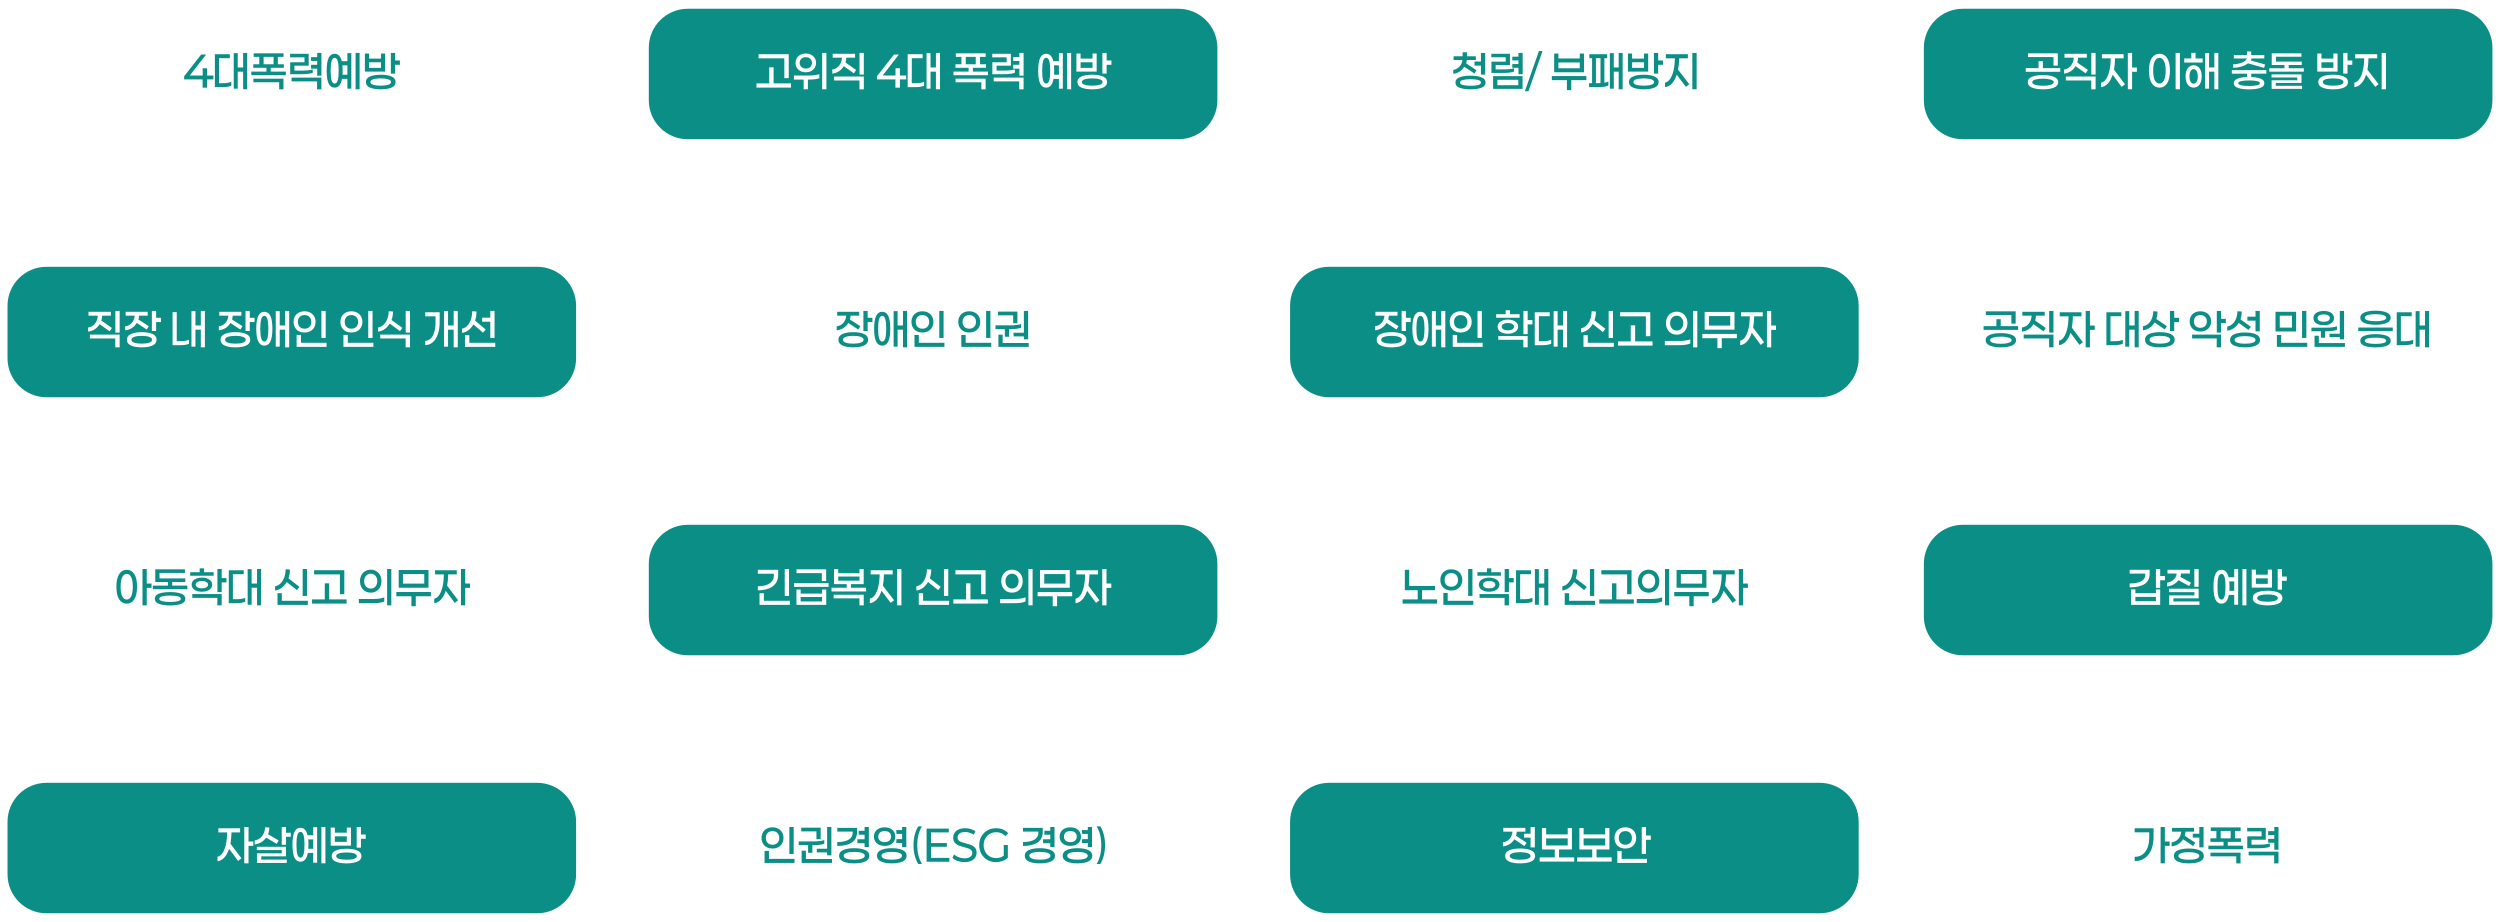 <svg width="998" height="368" viewBox="0 0 998 368" fill="none" xmlns="http://www.w3.org/2000/svg">
<g filter="url(#filter0_d_211_7)">
<path d="M214.42 2H18.56C9.966 2 3 8.966 3 17.56V38.52C3 47.114 9.966 54.08 18.56 54.08H214.42C223.014 54.08 229.98 47.114 229.98 38.52V17.56C229.98 8.966 223.014 2 214.42 2Z" fill="white"/>
</g>
<path d="M82.672 31.694V35H80.878V31.694H73.511V30.448L80.292 21.778H82.257L75.759 30.164H80.915V27.256H82.672V30.164H85.184V31.694H82.672ZM98.677 35.642H97.052V28.616H94.899V35.397H93.312V21.211H94.899V26.934H97.052V21.136H98.677V35.642ZM89.119 33.206C89.698 33.206 90.271 33.161 90.838 33.073C91.417 32.973 91.914 32.834 92.33 32.658V34.226C91.914 34.402 91.398 34.54 90.781 34.641C90.177 34.742 89.56 34.792 88.93 34.792H85.775V21.646H91.744V23.232H87.419V33.206H89.119ZM114.107 30.032H100.318V28.578H106.362V27.067H101.111V25.65H103.51V22.703H101.262V21.287H113.181V22.703H110.915V25.65H113.314V27.067H108.062V28.578H114.107V30.032ZM109.215 25.65V22.703H105.229V25.65H109.215ZM113.162 31.392V35.661H111.444V32.847H101.149V31.392H113.162ZM128.309 30.202H126.628V27.407H124.173V25.877H126.628V24.328H124.173V22.798H126.628V21.136H128.309V30.202ZM121.547 22.892H115.805V21.476H123.228V26.217H117.524V28.181H120.603C121.497 28.181 122.322 28.137 123.077 28.049C123.845 27.961 124.431 27.841 124.834 27.69V29.05C124.443 29.226 123.858 29.365 123.077 29.466C122.309 29.566 121.446 29.617 120.489 29.617H115.843V24.857H121.547V22.892ZM128.309 30.977V35.661H126.572V32.488H116.39V30.977H128.309ZM143.551 35.642H141.945V21.136H143.551V35.642ZM140.245 21.211V35.397H138.677V31.487H136.524C136.31 32.67 135.957 33.552 135.466 34.131C134.975 34.698 134.345 34.981 133.577 34.981C132.52 34.981 131.726 34.44 131.197 33.357C130.668 32.261 130.404 30.549 130.404 28.219C130.404 25.889 130.668 24.183 131.197 23.1C131.726 22.004 132.52 21.457 133.577 21.457C135.025 21.457 135.976 22.451 136.43 24.441H138.677V21.211H140.245ZM133.577 33.357C134.131 33.357 134.541 32.941 134.805 32.11C135.07 31.279 135.202 29.982 135.202 28.219C135.202 26.456 135.07 25.159 134.805 24.328C134.541 23.497 134.131 23.081 133.577 23.081C133.036 23.081 132.633 23.503 132.368 24.347C132.117 25.178 131.991 26.468 131.991 28.219C131.991 29.969 132.117 31.266 132.368 32.11C132.633 32.941 133.036 33.357 133.577 33.357ZM138.677 26.084H136.675C136.751 26.701 136.788 27.413 136.788 28.219C136.788 28.786 136.77 29.327 136.732 29.843H138.677V26.084ZM159.642 25.858H157.734V29.39H156.034V21.136H157.734V24.139H159.642V25.858ZM145.664 28.578V21.381H147.326V23.402H152.086V21.381H153.749V28.578H145.664ZM152.086 24.857H147.326V27.086H152.086V24.857ZM151.992 29.824C153.78 29.824 155.216 30.064 156.299 30.542C157.382 31.008 157.923 31.745 157.923 32.752C157.923 33.76 157.382 34.496 156.299 34.962C155.216 35.428 153.78 35.661 151.992 35.661C150.204 35.661 148.768 35.428 147.685 34.962C146.602 34.496 146.061 33.76 146.061 32.752C146.061 31.745 146.602 31.008 147.685 30.542C148.768 30.064 150.204 29.824 151.992 29.824ZM151.992 34.207C153.201 34.207 154.189 34.087 154.958 33.848C155.726 33.596 156.11 33.231 156.11 32.752C156.11 32.261 155.726 31.896 154.958 31.657C154.202 31.417 153.213 31.298 151.992 31.298C150.758 31.298 149.757 31.417 148.989 31.657C148.233 31.896 147.855 32.261 147.855 32.752C147.855 33.231 148.239 33.596 149.008 33.848C149.776 34.087 150.771 34.207 151.992 34.207Z" fill="#0B8E85"/>
<g filter="url(#filter1_d_211_7)">
<path d="M470.42 2H274.56C265.966 2 259 8.966 259 17.56V38.52C259 47.114 265.966 54.08 274.56 54.08H470.42C479.014 54.08 485.98 47.114 485.98 38.52V17.56C485.98 8.966 479.014 2 470.42 2Z" fill="#0B8E85"/>
</g>
<path d="M302.812 23.289V21.627H314.863V31.203H313.107V23.289H302.812ZM315.77 34.962H301.981V33.281H307.062V26.878H308.819V33.281H315.77V34.962ZM329.897 35.642H328.216V21.136H329.897V35.642ZM321.68 28.842C320.887 28.842 320.175 28.685 319.546 28.37C318.929 28.055 318.444 27.614 318.091 27.048C317.751 26.481 317.581 25.833 317.581 25.102C317.581 24.384 317.751 23.742 318.091 23.176C318.444 22.609 318.929 22.168 319.546 21.853C320.175 21.526 320.887 21.362 321.68 21.362C322.474 21.362 323.179 21.526 323.796 21.853C324.413 22.168 324.891 22.609 325.231 23.176C325.584 23.742 325.76 24.384 325.76 25.102C325.76 25.833 325.584 26.481 325.231 27.048C324.891 27.614 324.413 28.055 323.796 28.37C323.179 28.685 322.474 28.842 321.68 28.842ZM321.68 22.836C320.95 22.836 320.358 23.05 319.905 23.478C319.451 23.906 319.225 24.447 319.225 25.102C319.225 25.757 319.451 26.299 319.905 26.727C320.358 27.155 320.95 27.369 321.68 27.369C322.411 27.369 323.002 27.155 323.456 26.727C323.909 26.299 324.136 25.757 324.136 25.102C324.136 24.447 323.909 23.906 323.456 23.478C323.002 23.05 322.411 22.836 321.68 22.836ZM322.644 30.146C324.709 30.146 326.188 29.957 327.082 29.579V31.222C326.138 31.587 324.658 31.77 322.644 31.77H322.511V35.642H320.811V31.77H316.939V30.146H322.644ZM344.836 29.787H343.117V21.136H344.836V29.787ZM336.827 26.406C336.336 27.249 335.694 27.929 334.9 28.446C334.12 28.962 333.232 29.277 332.237 29.39V27.747C333.37 27.583 334.277 27.079 334.957 26.236C335.65 25.392 336.04 24.322 336.128 23.024H332.407V21.476H341.342V23.024H337.847C337.834 23.616 337.727 24.265 337.526 24.97L341.776 27.936L340.869 29.277L336.827 26.406ZM344.836 30.561V35.661H343.098V32.11H332.955V30.561H344.836ZM359.242 31.694V35H357.447V31.694H350.08V30.448L356.862 21.778H358.826L352.328 30.164H357.485V27.256H359.242V30.164H361.754V31.694H359.242ZM375.246 35.642H373.622V28.616H371.468V35.397H369.882V21.211H371.468V26.934H373.622V21.136H375.246V35.642ZM365.688 33.206C366.267 33.206 366.84 33.161 367.407 33.073C367.986 32.973 368.484 32.834 368.899 32.658V34.226C368.484 34.402 367.967 34.54 367.35 34.641C366.746 34.742 366.129 34.792 365.499 34.792H362.345V21.646H368.314V23.232H363.988V33.206H365.688ZM394.412 30.032H380.623V28.578H386.667V27.067H381.416V25.65H383.815V22.703H381.567V21.287H393.486V22.703H391.219V25.65H393.618V27.067H388.367V28.578H394.412V30.032ZM389.519 25.65V22.703H385.534V25.65H389.519ZM393.467 31.392V35.661H391.748V32.847H381.454V31.392H393.467ZM408.614 30.202H406.933V27.407H404.477V25.877H406.933V24.328H404.477V22.798H406.933V21.136H408.614V30.202ZM401.852 22.892H396.11V21.476H403.533V26.217H397.828V28.181H400.907C401.801 28.181 402.626 28.137 403.382 28.049C404.15 27.961 404.735 27.841 405.138 27.69V29.05C404.748 29.226 404.163 29.365 403.382 29.466C402.614 29.566 401.751 29.617 400.794 29.617H396.147V24.857H401.852V22.892ZM408.614 30.977V35.661H406.876V32.488H396.695V30.977H408.614ZM427.591 35.642H425.985V21.136H427.591V35.642ZM424.285 21.211V35.397H422.717V31.487H420.564C420.35 32.67 419.997 33.552 419.506 34.131C419.015 34.698 418.386 34.981 417.617 34.981C416.56 34.981 415.766 34.44 415.237 33.357C414.708 32.261 414.444 30.549 414.444 28.219C414.444 25.889 414.708 24.183 415.237 23.1C415.766 22.004 416.56 21.457 417.617 21.457C419.066 21.457 420.016 22.451 420.47 24.441H422.717V21.211H424.285ZM417.617 33.357C418.171 33.357 418.581 32.941 418.845 32.11C419.11 31.279 419.242 29.982 419.242 28.219C419.242 26.456 419.11 25.159 418.845 24.328C418.581 23.497 418.171 23.081 417.617 23.081C417.076 23.081 416.673 23.503 416.408 24.347C416.157 25.178 416.031 26.468 416.031 28.219C416.031 29.969 416.157 31.266 416.408 32.11C416.673 32.941 417.076 33.357 417.617 33.357ZM422.717 26.084H420.715C420.791 26.701 420.828 27.413 420.828 28.219C420.828 28.786 420.81 29.327 420.772 29.843H422.717V26.084ZM443.682 25.858H441.774V29.39H440.074V21.136H441.774V24.139H443.682V25.858ZM429.704 28.578V21.381H431.366V23.402H436.126V21.381H437.789V28.578H429.704ZM436.126 24.857H431.366V27.086H436.126V24.857ZM436.032 29.824C437.82 29.824 439.256 30.064 440.339 30.542C441.422 31.008 441.963 31.745 441.963 32.752C441.963 33.76 441.422 34.496 440.339 34.962C439.256 35.428 437.82 35.661 436.032 35.661C434.244 35.661 432.808 35.428 431.725 34.962C430.642 34.496 430.101 33.76 430.101 32.752C430.101 31.745 430.642 31.008 431.725 30.542C432.808 30.064 434.244 29.824 436.032 29.824ZM436.032 34.207C437.241 34.207 438.229 34.087 438.998 33.848C439.766 33.596 440.15 33.231 440.15 32.752C440.15 32.261 439.766 31.896 438.998 31.657C438.242 31.417 437.254 31.298 436.032 31.298C434.798 31.298 433.797 31.417 433.029 31.657C432.273 31.896 431.895 32.261 431.895 32.752C431.895 33.231 432.279 33.596 433.048 33.848C433.816 34.087 434.811 34.207 436.032 34.207Z" fill="white"/>
<g filter="url(#filter2_d_211_7)">
<path d="M726.42 2H530.56C521.966 2 515 8.966 515 17.56V38.52C515 47.114 521.966 54.08 530.56 54.08H726.42C735.014 54.08 741.98 47.114 741.98 38.52V17.56C741.98 8.966 735.014 2 726.42 2Z" fill="white"/>
</g>
<path d="M584.54 26.651C584.062 27.432 583.438 28.074 582.67 28.578C581.914 29.069 581.071 29.365 580.139 29.466V27.917C581.146 27.753 581.971 27.312 582.613 26.594C583.268 25.877 583.671 24.995 583.822 23.95H580.271V22.458H583.879V20.871H585.598V22.458H589.149V23.95H585.579C585.478 24.58 585.377 25.027 585.277 25.291L589.394 28.03L588.601 29.352L584.54 26.651ZM591.189 21.136H592.889V29.768H591.189V26.179H588.62V24.573H591.189V21.136ZM587.014 30.202C588.84 30.202 590.301 30.423 591.397 30.863C592.492 31.291 593.04 31.984 593.04 32.941C593.04 33.898 592.492 34.591 591.397 35.019C590.301 35.447 588.84 35.661 587.014 35.661C585.189 35.661 583.728 35.447 582.632 35.019C581.549 34.591 581.008 33.898 581.008 32.941C581.008 31.984 581.549 31.291 582.632 30.863C583.728 30.423 585.189 30.202 587.014 30.202ZM587.014 34.244C588.286 34.244 589.306 34.144 590.074 33.942C590.843 33.728 591.227 33.394 591.227 32.941C591.227 32.488 590.843 32.154 590.074 31.94C589.306 31.726 588.286 31.619 587.014 31.619C585.755 31.619 584.742 31.726 583.973 31.94C583.205 32.154 582.821 32.488 582.821 32.941C582.821 33.382 583.205 33.709 583.973 33.923C584.742 34.137 585.755 34.244 587.014 34.244ZM607.847 29.617H606.166V27.067H603.71V25.574H606.166V24.101H603.71V22.609H606.166V21.136H607.847V29.617ZM601.085 22.873H595.342V21.476H602.766V25.952H597.061V27.709H600.14C601.047 27.709 601.878 27.671 602.634 27.596C603.389 27.507 603.968 27.388 604.371 27.237V28.578C603.981 28.741 603.395 28.874 602.615 28.974C601.834 29.075 600.971 29.126 600.027 29.126H595.38V24.63H601.085V22.873ZM607.809 30.391V35.472H596.041V30.391H607.809ZM606.109 34.018V31.846H597.741V34.018H606.109ZM615.778 20.38L610.168 36.398H608.733L614.343 20.38H615.778ZM620.428 28.842V21.381H622.109V23.346H630.647V21.381H632.328V28.842H620.428ZM630.647 24.932H622.109V27.256H630.647V24.932ZM627.247 31.997V35.982H625.509V31.997H619.484V30.353H633.272V31.997H627.247ZM647.758 35.642H646.172V28.616H644.226V35.397H642.658V21.211H644.226V26.934H646.172V21.136H647.758V35.642ZM640.467 33.017C641.046 32.941 641.582 32.784 642.073 32.544V34.131C641.204 34.572 639.762 34.792 637.747 34.792H634.366V33.206H635.556V23.232H634.46V21.646H641.563V23.232H640.467V33.017ZM637.464 33.206C637.879 33.206 638.364 33.193 638.918 33.168V23.232H637.086V33.206H637.464ZM663.85 25.858H661.942V29.39H660.242V21.136H661.942V24.139H663.85V25.858ZM649.872 28.578V21.381H651.534V23.402H656.294V21.381H657.956V28.578H649.872ZM656.294 24.857H651.534V27.086H656.294V24.857ZM656.2 29.824C657.988 29.824 659.423 30.064 660.506 30.542C661.589 31.008 662.131 31.745 662.131 32.752C662.131 33.76 661.589 34.496 660.506 34.962C659.423 35.428 657.988 35.661 656.2 35.661C654.411 35.661 652.976 35.428 651.893 34.962C650.81 34.496 650.268 33.76 650.268 32.752C650.268 31.745 650.81 31.008 651.893 30.542C652.976 30.064 654.411 29.824 656.2 29.824ZM656.2 34.207C657.408 34.207 658.397 34.087 659.165 33.848C659.933 33.596 660.317 33.231 660.317 32.752C660.317 32.261 659.933 31.896 659.165 31.657C658.41 31.417 657.421 31.298 656.2 31.298C654.965 31.298 653.964 31.417 653.196 31.657C652.441 31.896 652.063 32.261 652.063 32.752C652.063 33.231 652.447 33.596 653.215 33.848C653.983 34.087 654.978 34.207 656.2 34.207ZM677.296 35.642H675.578V21.136H677.296V35.642ZM670.308 23.289C670.282 24.989 670.144 26.494 669.892 27.803L674.35 33.621L673.009 34.679L669.344 29.806C668.866 31.304 668.223 32.481 667.418 33.338C666.624 34.181 665.711 34.666 664.679 34.792V32.998C665.459 32.847 666.139 32.343 666.719 31.487C667.31 30.63 667.764 29.497 668.079 28.087C668.406 26.664 668.582 25.064 668.608 23.289H665V21.646H673.802V23.289H670.308Z" fill="#0B8E85"/>
<g filter="url(#filter3_d_211_7)">
<path d="M979.42 2H783.56C774.966 2 768 8.966 768 17.56V38.52C768 47.114 774.966 54.08 783.56 54.08H979.42C988.014 54.08 994.98 47.114 994.98 38.52V17.56C994.98 8.966 988.014 2 979.42 2Z" fill="#0B8E85"/>
</g>
<path d="M809.578 22.779V21.287H821.478V26.198H819.759V22.779H809.578ZM822.46 28.672H808.671V27.199H813.79V24.422H815.509V27.199H822.46V28.672ZM815.566 29.976C817.367 29.976 818.827 30.209 819.948 30.674C821.081 31.128 821.648 31.839 821.648 32.809C821.648 33.779 821.088 34.496 819.967 34.962C818.846 35.428 817.379 35.661 815.566 35.661C813.765 35.661 812.298 35.428 811.165 34.962C810.044 34.496 809.484 33.779 809.484 32.809C809.484 31.827 810.044 31.109 811.165 30.656C812.286 30.202 813.753 29.976 815.566 29.976ZM815.566 34.244C816.775 34.244 817.789 34.125 818.607 33.886C819.438 33.634 819.854 33.275 819.854 32.809C819.854 32.356 819.438 32.009 818.607 31.77C817.776 31.518 816.762 31.392 815.566 31.392C814.344 31.392 813.324 31.512 812.506 31.751C811.687 31.978 811.278 32.33 811.278 32.809C811.278 33.275 811.687 33.634 812.506 33.886C813.337 34.125 814.357 34.244 815.566 34.244ZM836.568 29.787H834.85V21.136H836.568V29.787ZM828.56 26.406C828.068 27.249 827.426 27.929 826.633 28.446C825.852 28.962 824.964 29.277 823.97 29.39V27.747C825.103 27.583 826.01 27.079 826.69 26.236C827.382 25.392 827.772 24.322 827.861 23.024H824.14V21.476H833.074V23.024H829.58C829.567 23.616 829.46 24.265 829.258 24.97L833.508 27.936L832.602 29.277L828.56 26.406ZM836.568 30.561V35.661H834.831V32.11H824.687V30.561H836.568ZM851.13 28.672V35.642H849.43V21.136H851.13V26.953H853.038V28.672H851.13ZM844.33 23.289C844.292 25.014 844.153 26.525 843.914 27.822L848.296 33.621L846.955 34.679L843.366 29.843C842.875 31.329 842.239 32.494 841.459 33.338C840.678 34.181 839.778 34.666 838.758 34.792V32.998C839.538 32.847 840.212 32.343 840.779 31.487C841.345 30.63 841.786 29.497 842.101 28.087C842.416 26.676 842.586 25.077 842.611 23.289H839.079V21.646H847.749V23.289H844.33ZM868.501 35.642V21.136H870.22V35.642H868.501ZM862.06 21.457C863.344 21.457 864.358 22.023 865.101 23.157C865.856 24.29 866.234 25.977 866.234 28.219C866.234 30.46 865.856 32.148 865.101 33.281C864.358 34.414 863.344 34.981 862.06 34.981C860.775 34.981 859.755 34.414 859 33.281C858.244 32.148 857.866 30.46 857.866 28.219C857.866 25.977 858.244 24.29 859 23.157C859.755 22.023 860.775 21.457 862.06 21.457ZM862.06 23.1C861.292 23.1 860.681 23.522 860.228 24.366C859.774 25.197 859.548 26.481 859.548 28.219C859.548 29.957 859.774 31.247 860.228 32.091C860.681 32.922 861.292 33.338 862.06 33.338C862.803 33.338 863.401 32.916 863.854 32.072C864.308 31.229 864.534 29.944 864.534 28.219C864.534 26.494 864.308 25.209 863.854 24.366C863.401 23.522 862.803 23.1 862.06 23.1ZM879.303 23.346V24.951H871.937V23.346H874.77V21.098H876.47V23.346H879.303ZM885.556 35.642H883.969V28.616H881.853V35.397H880.286V21.211H881.853V26.934H883.969V21.136H885.556V35.642ZM875.696 26.047C876.325 26.047 876.879 26.223 877.358 26.576C877.849 26.916 878.233 27.419 878.51 28.087C878.787 28.754 878.926 29.56 878.926 30.504C878.926 31.449 878.787 32.255 878.51 32.922C878.233 33.59 877.849 34.1 877.358 34.452C876.879 34.792 876.325 34.962 875.696 34.962C874.739 34.962 873.964 34.578 873.372 33.81C872.78 33.029 872.484 31.927 872.484 30.504C872.484 29.081 872.78 27.986 873.372 27.218C873.964 26.437 874.739 26.047 875.696 26.047ZM875.696 33.394C876.187 33.394 876.583 33.143 876.886 32.639C877.2 32.123 877.358 31.411 877.358 30.504C877.358 29.598 877.2 28.886 876.886 28.37C876.583 27.854 876.187 27.596 875.696 27.596C875.204 27.596 874.801 27.854 874.487 28.37C874.184 28.886 874.033 29.598 874.033 30.504C874.033 31.411 874.184 32.123 874.487 32.639C874.801 33.143 875.204 33.394 875.696 33.394ZM897.392 25.272C896.7 25.826 895.824 26.261 894.767 26.576C893.721 26.878 892.626 27.041 891.48 27.067V25.669C892.689 25.644 893.829 25.43 894.899 25.027C895.969 24.611 896.662 24.044 896.977 23.327H891.744V21.948H896.977V20.55H898.696V21.948H903.909V23.327H898.847C898.796 23.604 898.683 23.874 898.507 24.139L904.23 25.744L903.833 27.104L897.392 25.272ZM898.696 30.75C900.27 30.8 901.535 31.027 902.492 31.43C903.449 31.82 903.928 32.412 903.928 33.206C903.928 34.087 903.374 34.717 902.266 35.094C901.157 35.485 899.678 35.68 897.827 35.68C895.988 35.68 894.509 35.485 893.388 35.094C892.28 34.717 891.726 34.087 891.726 33.206C891.726 32.412 892.204 31.82 893.161 31.43C894.131 31.027 895.403 30.8 896.977 30.75V29.409H890.932V27.992H904.721V29.409H898.696V30.75ZM902.152 33.206C902.152 32.815 901.743 32.538 900.924 32.374C900.106 32.198 899.073 32.11 897.827 32.11C896.58 32.11 895.547 32.198 894.729 32.374C893.91 32.538 893.501 32.815 893.501 33.206C893.501 33.596 893.91 33.879 894.729 34.056C895.547 34.232 896.58 34.32 897.827 34.32C899.073 34.32 900.106 34.232 900.924 34.056C901.743 33.879 902.152 33.596 902.152 33.206ZM919.679 28.616H905.89V27.256H911.954V25.952H906.872V21.287H918.716V22.647H908.572V24.592H918.867V25.952H913.635V27.256H919.679V28.616ZM918.98 34.244V35.472H906.835V32.034H917.091V30.92H906.797V29.711H918.754V33.111H908.497V34.244H918.98ZM939.034 25.858H937.126V29.39H935.426V21.136H937.126V24.139H939.034V25.858ZM925.056 28.578V21.381H926.718V23.402H931.478V21.381H933.14V28.578H925.056ZM931.478 24.857H926.718V27.086H931.478V24.857ZM931.384 29.824C933.172 29.824 934.607 30.064 935.69 30.542C936.773 31.008 937.315 31.745 937.315 32.752C937.315 33.76 936.773 34.496 935.69 34.962C934.607 35.428 933.172 35.661 931.384 35.661C929.595 35.661 928.16 35.428 927.077 34.962C925.994 34.496 925.452 33.76 925.452 32.752C925.452 31.745 925.994 31.008 927.077 30.542C928.16 30.064 929.595 29.824 931.384 29.824ZM931.384 34.207C932.592 34.207 933.581 34.087 934.349 33.848C935.117 33.596 935.501 33.231 935.501 32.752C935.501 32.261 935.117 31.896 934.349 31.657C933.594 31.417 932.605 31.298 931.384 31.298C930.15 31.298 929.148 31.417 928.38 31.657C927.625 31.896 927.247 32.261 927.247 32.752C927.247 33.231 927.631 33.596 928.399 33.848C929.167 34.087 930.162 34.207 931.384 34.207ZM952.48 35.642H950.762V21.136H952.48V35.642ZM945.492 23.289C945.466 24.989 945.328 26.494 945.076 27.803L949.534 33.621L948.193 34.679L944.528 29.806C944.05 31.304 943.408 32.481 942.602 33.338C941.808 34.181 940.895 34.666 939.863 34.792V32.998C940.643 32.847 941.323 32.343 941.903 31.487C942.495 30.63 942.948 29.497 943.263 28.087C943.59 26.664 943.766 25.064 943.792 23.289H940.184V21.646H948.986V23.289H945.492Z" fill="white"/>
<g filter="url(#filter4_d_211_7)">
<path d="M214.42 105H18.56C9.966 105 3 111.966 3 120.56V141.52C3 150.114 9.966 157.08 18.56 157.08H214.42C223.014 157.08 229.98 150.114 229.98 141.52V120.56C229.98 111.966 223.014 105 214.42 105Z" fill="#0B8E85"/>
</g>
<path d="M47.764 132.787H46.045V124.136H47.764V132.787ZM39.755 129.406C39.264 130.249 38.621 130.929 37.828 131.446C37.047 131.962 36.16 132.277 35.165 132.39V130.747C36.298 130.583 37.205 130.079 37.885 129.236C38.577 128.392 38.968 127.321 39.056 126.024H35.335V124.476H44.269V126.024H40.775C40.762 126.616 40.655 127.265 40.454 127.97L44.704 130.936L43.797 132.277L39.755 129.406ZM47.764 133.561V138.661H46.026V135.11H35.883V133.561H47.764ZM64.233 128.556H62.325V132.144H60.625V124.136H62.325V126.856H64.233V128.556ZM54.599 128.914C54.108 129.746 53.466 130.419 52.673 130.936C51.88 131.452 50.979 131.76 49.972 131.861V130.274C51.055 130.123 51.936 129.664 52.616 128.896C53.296 128.115 53.687 127.151 53.787 126.006H50.161V124.476H58.963V126.006H55.506C55.494 126.522 55.412 127.038 55.261 127.554L59.397 130.218L58.566 131.559L54.599 128.914ZM56.583 132.598C58.371 132.598 59.806 132.843 60.889 133.334C61.972 133.826 62.514 134.587 62.514 135.62C62.514 136.665 61.972 137.433 60.889 137.924C59.806 138.416 58.371 138.661 56.583 138.661C54.795 138.661 53.359 138.416 52.276 137.924C51.193 137.433 50.652 136.665 50.652 135.62C50.652 134.587 51.193 133.826 52.276 133.334C53.359 132.843 54.795 132.598 56.583 132.598ZM56.583 137.188C57.792 137.188 58.78 137.056 59.548 136.791C60.316 136.527 60.701 136.136 60.701 135.62C60.701 135.104 60.316 134.72 59.548 134.468C58.793 134.203 57.804 134.071 56.583 134.071C55.361 134.071 54.367 134.203 53.598 134.468C52.843 134.72 52.465 135.104 52.465 135.62C52.465 136.136 52.843 136.527 53.598 136.791C54.367 137.056 55.361 137.188 56.583 137.188ZM81.793 138.642H80.168V131.616H78.015V138.397H76.428V124.211H78.015V129.934H80.168V124.136H81.793V138.642ZM72.235 136.187C72.814 136.187 73.387 136.143 73.954 136.054C74.533 135.954 75.031 135.815 75.446 135.639V137.226C75.043 137.414 74.533 137.559 73.916 137.66C73.312 137.748 72.688 137.792 72.046 137.792H68.892V124.608H70.554V136.187H72.235ZM101.62 128.556H99.712V132.144H98.012V124.136H99.712V126.856H101.62V128.556ZM91.986 128.914C91.495 129.746 90.853 130.419 90.059 130.936C89.266 131.452 88.366 131.76 87.358 131.861V130.274C88.441 130.123 89.323 129.664 90.003 128.896C90.683 128.115 91.073 127.151 91.174 126.006H87.547V124.476H96.35V126.006H92.893C92.88 126.522 92.798 127.038 92.647 127.554L96.784 130.218L95.953 131.559L91.986 128.914ZM93.969 132.598C95.758 132.598 97.193 132.843 98.276 133.334C99.359 133.826 99.901 134.587 99.901 135.62C99.901 136.665 99.359 137.433 98.276 137.924C97.193 138.416 95.758 138.661 93.969 138.661C92.181 138.661 90.746 138.416 89.663 137.924C88.58 137.433 88.038 136.665 88.038 135.62C88.038 134.587 88.58 133.826 89.663 133.334C90.746 132.843 92.181 132.598 93.969 132.598ZM93.969 137.188C95.178 137.188 96.167 137.056 96.935 136.791C97.703 136.527 98.087 136.136 98.087 135.62C98.087 135.104 97.703 134.72 96.935 134.468C96.18 134.203 95.191 134.071 93.969 134.071C92.748 134.071 91.753 134.203 90.985 134.468C90.23 134.72 89.852 135.104 89.852 135.62C89.852 136.136 90.23 136.527 90.985 136.791C91.753 137.056 92.748 137.188 93.969 137.188ZM115.444 138.642H113.82V131.616H111.666V138.397H110.08V124.211H111.666V129.934H113.82V124.136H115.444V138.642ZM105.509 124.457C106.579 124.457 107.385 125.004 107.926 126.1C108.468 127.183 108.739 128.889 108.739 131.219C108.739 133.549 108.468 135.261 107.926 136.357C107.385 137.44 106.579 137.981 105.509 137.981C104.451 137.981 103.651 137.433 103.11 136.338C102.568 135.242 102.298 133.536 102.298 131.219C102.298 128.902 102.568 127.196 103.11 126.1C103.651 125.004 104.451 124.457 105.509 124.457ZM105.509 136.357C106.063 136.357 106.472 135.941 106.736 135.11C107.001 134.266 107.133 132.969 107.133 131.219C107.133 129.469 107.001 128.178 106.736 127.347C106.472 126.503 106.063 126.081 105.509 126.081C104.967 126.081 104.564 126.503 104.3 127.347C104.035 128.178 103.903 129.469 103.903 131.219C103.903 132.969 104.035 134.266 104.3 135.11C104.564 135.941 104.967 136.357 105.509 136.357ZM128.306 134.902V124.136H130.024V134.902H128.306ZM121.581 124.268C122.463 124.268 123.231 124.45 123.886 124.816C124.553 125.168 125.063 125.666 125.416 126.308C125.781 126.95 125.963 127.68 125.963 128.499C125.963 129.317 125.781 130.048 125.416 130.69C125.063 131.332 124.553 131.836 123.886 132.201C123.231 132.554 122.463 132.73 121.581 132.73C120.7 132.73 119.925 132.554 119.258 132.201C118.603 131.836 118.093 131.332 117.728 130.69C117.375 130.048 117.199 129.317 117.199 128.499C117.199 127.68 117.375 126.95 117.728 126.308C118.093 125.666 118.603 125.168 119.258 124.816C119.925 124.45 120.7 124.268 121.581 124.268ZM121.581 125.779C120.775 125.779 120.127 126.024 119.636 126.516C119.157 127.007 118.918 127.668 118.918 128.499C118.918 129.33 119.157 129.991 119.636 130.482C120.127 130.973 120.775 131.219 121.581 131.219C122.387 131.219 123.036 130.973 123.527 130.482C124.018 129.991 124.263 129.33 124.263 128.499C124.263 127.668 124.018 127.007 123.527 126.516C123.036 126.024 122.387 125.779 121.581 125.779ZM130.364 136.848V138.472H118.408V133.693H120.146V136.848H130.364ZM146.999 134.902V124.136H148.718V134.902H146.999ZM140.274 124.268C141.156 124.268 141.924 124.45 142.579 124.816C143.246 125.168 143.756 125.666 144.109 126.308C144.474 126.95 144.657 127.68 144.657 128.499C144.657 129.317 144.474 130.048 144.109 130.69C143.756 131.332 143.246 131.836 142.579 132.201C141.924 132.554 141.156 132.73 140.274 132.73C139.393 132.73 138.619 132.554 137.951 132.201C137.296 131.836 136.786 131.332 136.421 130.69C136.069 130.048 135.892 129.317 135.892 128.499C135.892 127.68 136.069 126.95 136.421 126.308C136.786 125.666 137.296 125.168 137.951 124.816C138.619 124.45 139.393 124.268 140.274 124.268ZM140.274 125.779C139.469 125.779 138.82 126.024 138.329 126.516C137.85 127.007 137.611 127.668 137.611 128.499C137.611 129.33 137.85 129.991 138.329 130.482C138.82 130.973 139.469 131.219 140.274 131.219C141.08 131.219 141.729 130.973 142.22 130.482C142.711 129.991 142.957 129.33 142.957 128.499C142.957 127.668 142.711 127.007 142.22 126.516C141.729 126.024 141.08 125.779 140.274 125.779ZM149.058 136.848V138.472H137.101V133.693H138.839V136.848H149.058ZM163.676 132.787H161.957V124.136H163.676V132.787ZM155.572 129.16C155.044 130.041 154.382 130.772 153.589 131.351C152.796 131.918 151.914 132.264 150.945 132.39V130.728C151.788 130.577 152.525 130.193 153.155 129.576C153.797 128.959 154.288 128.19 154.628 127.271C154.981 126.339 155.163 125.332 155.176 124.249L156.895 124.362C156.895 125.559 156.693 126.686 156.29 127.743L160.635 130.879L159.671 132.182L155.572 129.16ZM163.676 133.561V138.661H161.938V135.11H151.795V133.561H163.676ZM182.747 138.642H181.104V131.616H178.856V138.397H177.231V124.211H178.856V129.934H181.104V124.136H182.747V138.642ZM175.513 124.646V128.574C175.513 130.426 175.267 132.044 174.776 133.429C174.285 134.814 173.605 135.884 172.736 136.64C171.867 137.383 170.872 137.754 169.751 137.754V136.073C170.583 136.048 171.307 135.733 171.924 135.129C172.553 134.512 173.032 133.649 173.359 132.541C173.699 131.433 173.869 130.142 173.869 128.669V126.27H169.751V124.646H175.513ZM192.473 128.442V126.818H195.722V124.136H197.422V134.921H195.722V128.442H192.473ZM188.978 129.5C188.449 130.444 187.795 131.213 187.014 131.804C186.246 132.396 185.383 132.761 184.426 132.9V131.219C185.245 131.068 185.962 130.665 186.579 130.01C187.196 129.343 187.669 128.505 187.996 127.498C188.323 126.49 188.493 125.407 188.506 124.249L190.225 124.362C190.225 125.684 190.03 126.887 189.639 127.97L193.889 131.559L192.813 132.806L188.978 129.5ZM197.705 138.472H185.616V133.807H187.354V136.848H197.705V138.472Z" fill="white"/>
<g filter="url(#filter5_d_211_7)">
<path d="M470.42 105H274.56C265.966 105 259 111.966 259 120.56V141.52C259 150.114 265.966 157.08 274.56 157.08H470.42C479.014 157.08 485.98 150.114 485.98 141.52V120.56C485.98 111.966 479.014 105 470.42 105Z" fill="white"/>
</g>
<path d="M348.273 128.556H346.365V132.144H344.665V124.136H346.365V126.856H348.273V128.556ZM338.64 128.914C338.148 129.746 337.506 130.419 336.713 130.936C335.92 131.452 335.019 131.76 334.012 131.861V130.274C335.095 130.123 335.976 129.664 336.656 128.896C337.336 128.115 337.727 127.151 337.827 126.006H334.201V124.476H343.003V126.006H339.546C339.534 126.522 339.452 127.038 339.301 127.554L343.437 130.218L342.606 131.559L338.64 128.914ZM340.623 132.598C342.411 132.598 343.847 132.843 344.93 133.334C346.012 133.826 346.554 134.587 346.554 135.62C346.554 136.665 346.012 137.433 344.93 137.924C343.847 138.416 342.411 138.661 340.623 138.661C338.835 138.661 337.399 138.416 336.316 137.924C335.233 137.433 334.692 136.665 334.692 135.62C334.692 134.587 335.233 133.826 336.316 133.334C337.399 132.843 338.835 132.598 340.623 132.598ZM340.623 137.188C341.832 137.188 342.82 137.056 343.588 136.791C344.357 136.527 344.741 136.136 344.741 135.62C344.741 135.104 344.357 134.72 343.588 134.468C342.833 134.203 341.844 134.071 340.623 134.071C339.401 134.071 338.407 134.203 337.638 134.468C336.883 134.72 336.505 135.104 336.505 135.62C336.505 136.136 336.883 136.527 337.638 136.791C338.407 137.056 339.401 137.188 340.623 137.188ZM362.098 138.642H360.473V131.616H358.32V138.397H356.733V124.211H358.32V129.934H360.473V124.136H362.098V138.642ZM352.162 124.457C353.232 124.457 354.038 125.004 354.58 126.1C355.121 127.183 355.392 128.889 355.392 131.219C355.392 133.549 355.121 135.261 354.58 136.357C354.038 137.44 353.232 137.981 352.162 137.981C351.104 137.981 350.305 137.433 349.763 136.338C349.222 135.242 348.951 133.536 348.951 131.219C348.951 128.902 349.222 127.196 349.763 126.1C350.305 125.004 351.104 124.457 352.162 124.457ZM352.162 136.357C352.716 136.357 353.125 135.941 353.39 135.11C353.654 134.266 353.786 132.969 353.786 131.219C353.786 129.469 353.654 128.178 353.39 127.347C353.125 126.503 352.716 126.081 352.162 126.081C351.62 126.081 351.218 126.503 350.953 127.347C350.689 128.178 350.556 129.469 350.556 131.219C350.556 132.969 350.689 134.266 350.953 135.11C351.218 135.941 351.62 136.357 352.162 136.357ZM374.959 134.902V124.136H376.678V134.902H374.959ZM368.234 124.268C369.116 124.268 369.884 124.45 370.539 124.816C371.206 125.168 371.716 125.666 372.069 126.308C372.434 126.95 372.617 127.68 372.617 128.499C372.617 129.317 372.434 130.048 372.069 130.69C371.716 131.332 371.206 131.836 370.539 132.201C369.884 132.554 369.116 132.73 368.234 132.73C367.353 132.73 366.579 132.554 365.911 132.201C365.256 131.836 364.746 131.332 364.381 130.69C364.029 130.048 363.852 129.317 363.852 128.499C363.852 127.68 364.029 126.95 364.381 126.308C364.746 125.666 365.256 125.168 365.911 124.816C366.579 124.45 367.353 124.268 368.234 124.268ZM368.234 125.779C367.429 125.779 366.78 126.024 366.289 126.516C365.81 127.007 365.571 127.668 365.571 128.499C365.571 129.33 365.81 129.991 366.289 130.482C366.78 130.973 367.429 131.219 368.234 131.219C369.04 131.219 369.689 130.973 370.18 130.482C370.671 129.991 370.917 129.33 370.917 128.499C370.917 127.668 370.671 127.007 370.18 126.516C369.689 126.024 369.04 125.779 368.234 125.779ZM377.018 136.848V138.472H365.061V133.693H366.799V136.848H377.018ZM393.652 134.902V124.136H395.371V134.902H393.652ZM386.928 124.268C387.809 124.268 388.577 124.45 389.232 124.816C389.9 125.168 390.41 125.666 390.762 126.308C391.127 126.95 391.31 127.68 391.31 128.499C391.31 129.317 391.127 130.048 390.762 130.69C390.41 131.332 389.9 131.836 389.232 132.201C388.577 132.554 387.809 132.73 386.928 132.73C386.046 132.73 385.272 132.554 384.604 132.201C383.95 131.836 383.44 131.332 383.074 130.69C382.722 130.048 382.546 129.317 382.546 128.499C382.546 127.68 382.722 126.95 383.074 126.308C383.44 125.666 383.95 125.168 384.604 124.816C385.272 124.45 386.046 124.268 386.928 124.268ZM386.928 125.779C386.122 125.779 385.473 126.024 384.982 126.516C384.504 127.007 384.264 127.668 384.264 128.499C384.264 129.33 384.504 129.991 384.982 130.482C385.473 130.973 386.122 131.219 386.928 131.219C387.734 131.219 388.382 130.973 388.873 130.482C389.364 129.991 389.61 129.33 389.61 128.499C389.61 127.668 389.364 127.007 388.873 126.516C388.382 126.024 387.734 125.779 386.928 125.779ZM395.711 136.848V138.472H383.754V133.693H385.492V136.848H395.711ZM408.724 124.136H410.424V135.45H408.724V134.279H404.606V132.824H408.724V124.136ZM398.391 125.892V124.4H406.155V129.009H404.455V125.892H398.391ZM397.39 131.389V129.878H403.17C405.286 129.878 406.759 129.695 407.59 129.33V130.822C407.175 131.011 406.564 131.156 405.758 131.257C404.952 131.345 404.045 131.389 403.038 131.389H402.83V134.43H401.13V131.389H397.39ZM410.669 138.472H398.561V133.599H400.261V136.923H410.669V138.472Z" fill="#0B8E85"/>
<g filter="url(#filter6_d_211_7)">
<path d="M726.42 105H530.56C521.966 105 515 111.966 515 120.56V141.52C515 150.114 521.966 157.08 530.56 157.08H726.42C735.014 157.08 741.98 150.114 741.98 141.52V120.56C741.98 111.966 735.014 105 726.42 105Z" fill="#0B8E85"/>
</g>
<path d="M563.142 128.556H561.235V132.144H559.535V124.136H561.235V126.856H563.142V128.556ZM553.509 128.914C553.018 129.746 552.376 130.419 551.582 130.936C550.789 131.452 549.889 131.76 548.881 131.861V130.274C549.964 130.123 550.846 129.664 551.526 128.896C552.206 128.115 552.596 127.151 552.697 126.006H549.07V124.476H557.872V126.006H554.416C554.403 126.522 554.321 127.038 554.17 127.554L558.307 130.218L557.476 131.559L553.509 128.914ZM555.492 132.598C557.281 132.598 558.716 132.843 559.799 133.334C560.882 133.826 561.424 134.587 561.424 135.62C561.424 136.665 560.882 137.433 559.799 137.924C558.716 138.416 557.281 138.661 555.492 138.661C553.704 138.661 552.269 138.416 551.186 137.924C550.103 137.433 549.561 136.665 549.561 135.62C549.561 134.587 550.103 133.826 551.186 133.334C552.269 132.843 553.704 132.598 555.492 132.598ZM555.492 137.188C556.701 137.188 557.69 137.056 558.458 136.791C559.226 136.527 559.61 136.136 559.61 135.62C559.61 135.104 559.226 134.72 558.458 134.468C557.702 134.203 556.714 134.071 555.492 134.071C554.271 134.071 553.276 134.203 552.508 134.468C551.752 134.72 551.375 135.104 551.375 135.62C551.375 136.136 551.752 136.527 552.508 136.791C553.276 137.056 554.271 137.188 555.492 137.188ZM576.967 138.642H575.343V131.616H573.189V138.397H571.603V124.211H573.189V129.934H575.343V124.136H576.967V138.642ZM567.032 124.457C568.102 124.457 568.908 125.004 569.449 126.1C569.991 127.183 570.262 128.889 570.262 131.219C570.262 133.549 569.991 135.261 569.449 136.357C568.908 137.44 568.102 137.981 567.032 137.981C565.974 137.981 565.174 137.433 564.633 136.338C564.091 135.242 563.82 133.536 563.82 131.219C563.82 128.902 564.091 127.196 564.633 126.1C565.174 125.004 565.974 124.457 567.032 124.457ZM567.032 136.357C567.586 136.357 567.995 135.941 568.259 135.11C568.524 134.266 568.656 132.969 568.656 131.219C568.656 129.469 568.524 128.178 568.259 127.347C567.995 126.503 567.586 126.081 567.032 126.081C566.49 126.081 566.087 126.503 565.823 127.347C565.558 128.178 565.426 129.469 565.426 131.219C565.426 132.969 565.558 134.266 565.823 135.11C566.087 135.941 566.49 136.357 567.032 136.357ZM589.829 134.902V124.136H591.547V134.902H589.829ZM583.104 124.268C583.986 124.268 584.754 124.45 585.409 124.816C586.076 125.168 586.586 125.666 586.939 126.308C587.304 126.95 587.486 127.68 587.486 128.499C587.486 129.317 587.304 130.048 586.939 130.69C586.586 131.332 586.076 131.836 585.409 132.201C584.754 132.554 583.986 132.73 583.104 132.73C582.223 132.73 581.448 132.554 580.781 132.201C580.126 131.836 579.616 131.332 579.251 130.69C578.898 130.048 578.722 129.317 578.722 128.499C578.722 127.68 578.898 126.95 579.251 126.308C579.616 125.666 580.126 125.168 580.781 124.816C581.448 124.45 582.223 124.268 583.104 124.268ZM583.104 125.779C582.298 125.779 581.65 126.024 581.159 126.516C580.68 127.007 580.441 127.668 580.441 128.499C580.441 129.33 580.68 129.991 581.159 130.482C581.65 130.973 582.298 131.219 583.104 131.219C583.91 131.219 584.559 130.973 585.05 130.482C585.541 129.991 585.786 129.33 585.786 128.499C585.786 127.668 585.541 127.007 585.05 126.516C584.559 126.024 583.91 125.779 583.104 125.779ZM591.887 136.848V138.472H579.931V133.693H581.669V136.848H591.887ZM597.264 126.837V125.42H601.061V123.871H602.799V125.42H606.633V126.837H597.264ZM609.844 129.5V133.391H608.144V124.136H609.844V127.762H611.752V129.5H609.844ZM601.949 133.221C600.765 133.221 599.783 132.969 599.002 132.466C598.234 131.949 597.85 131.257 597.85 130.388C597.85 129.821 598.026 129.324 598.379 128.896C598.744 128.467 599.235 128.14 599.852 127.913C600.481 127.687 601.18 127.573 601.949 127.573C602.704 127.573 603.39 127.687 604.007 127.913C604.637 128.14 605.134 128.467 605.5 128.896C605.865 129.324 606.047 129.821 606.047 130.388C606.047 130.967 605.865 131.471 605.5 131.899C605.147 132.327 604.656 132.654 604.026 132.881C603.409 133.108 602.717 133.221 601.949 133.221ZM601.949 128.933C601.206 128.933 600.607 129.072 600.154 129.349C599.701 129.613 599.474 129.96 599.474 130.388C599.474 130.816 599.701 131.175 600.154 131.464C600.607 131.741 601.206 131.88 601.949 131.88C602.679 131.88 603.271 131.741 603.724 131.464C604.177 131.175 604.404 130.816 604.404 130.388C604.404 129.96 604.177 129.613 603.724 129.349C603.283 129.072 602.691 128.933 601.949 128.933ZM609.844 134.147V138.661H608.106V135.658H598.114V134.147H609.844ZM625.577 138.642H623.952V131.616H621.799V138.397H620.212V124.211H621.799V129.934H623.952V124.136H625.577V138.642ZM616.019 136.206C616.598 136.206 617.171 136.161 617.738 136.073C618.317 135.973 618.814 135.834 619.23 135.658V137.226C618.814 137.402 618.298 137.54 617.681 137.641C617.077 137.742 616.46 137.792 615.83 137.792H612.675V124.646H618.644V126.232H614.319V136.206H616.019ZM642.173 134.902V124.136H643.892V134.902H642.173ZM635.808 129.33C635.266 130.274 634.599 131.049 633.805 131.653C633.012 132.245 632.131 132.604 631.161 132.73V131.049C632.005 130.898 632.741 130.501 633.371 129.859C634.013 129.204 634.504 128.392 634.844 127.422C635.184 126.44 635.361 125.382 635.373 124.249L637.092 124.362C637.092 125.596 636.897 126.767 636.507 127.876L640.889 131.276L639.869 132.579L635.808 129.33ZM644.232 138.472H632.124V133.807H633.843V136.848H644.232V138.472ZM646.742 126.289V124.627H658.793V134.203H657.037V126.289H646.742ZM659.7 137.962H645.911V136.281H650.992V129.878H652.749V136.281H659.7V137.962ZM675.881 138.642V124.136H677.562V138.642H675.881ZM669.346 124.419C670.164 124.419 670.895 124.614 671.537 125.004C672.192 125.382 672.702 125.924 673.067 126.629C673.432 127.321 673.615 128.109 673.615 128.99C673.615 129.884 673.432 130.684 673.067 131.389C672.702 132.081 672.192 132.623 671.537 133.013C670.895 133.391 670.164 133.58 669.346 133.58C668.527 133.58 667.791 133.391 667.136 133.013C666.481 132.623 665.971 132.081 665.606 131.389C665.241 130.684 665.058 129.884 665.058 128.99C665.058 128.109 665.241 127.321 665.606 126.629C665.971 125.924 666.481 125.382 667.136 125.004C667.791 124.614 668.527 124.419 669.346 124.419ZM669.346 126.024C668.565 126.024 667.929 126.308 667.438 126.874C666.959 127.429 666.72 128.134 666.72 128.99C666.72 129.846 666.959 130.558 667.438 131.124C667.929 131.679 668.565 131.956 669.346 131.956C670.126 131.956 670.756 131.679 671.235 131.124C671.726 130.558 671.971 129.846 671.971 128.99C671.971 128.134 671.726 127.429 671.235 126.874C670.756 126.308 670.126 126.024 669.346 126.024ZM674.748 137.112C674.282 137.326 673.652 137.496 672.859 137.622C672.066 137.736 671.184 137.792 670.215 137.792H664.605V136.111H670.309C671.253 136.111 672.116 136.054 672.897 135.941C673.678 135.828 674.295 135.664 674.748 135.45V137.112ZM680.507 131.616V124.532H692.407V131.616H680.507ZM682.207 126.176V129.972H690.707V126.176H682.207ZM687.326 135.016V138.982H685.588V135.016H679.563V133.316H693.351V135.016H687.326ZM707.063 131.672V138.642H705.363V124.136H707.063V129.953H708.971V131.672H707.063ZM700.263 126.289C700.225 128.014 700.087 129.525 699.847 130.822L704.23 136.621L702.888 137.679L699.3 132.843C698.808 134.329 698.172 135.494 697.392 136.338C696.611 137.181 695.711 137.666 694.691 137.792V135.998C695.471 135.847 696.145 135.343 696.712 134.487C697.278 133.63 697.719 132.497 698.034 131.087C698.349 129.676 698.519 128.077 698.544 126.289H695.012V124.646H703.682V126.289H700.263Z" fill="white"/>
<g filter="url(#filter7_d_211_7)">
<path d="M979.42 105H783.56C774.966 105 768 111.966 768 120.56V141.52C768 150.114 774.966 157.08 783.56 157.08H979.42C988.014 157.08 994.98 150.114 994.98 141.52V120.56C994.98 111.966 988.014 105 979.42 105Z" fill="white"/>
</g>
<path d="M792.752 125.779V124.287H804.652V129.198H802.934V125.779H792.752ZM805.635 131.672H791.846V130.199H796.965V127.422H798.684V130.199H805.635V131.672ZM798.74 132.976C800.541 132.976 802.002 133.209 803.122 133.674C804.256 134.128 804.822 134.839 804.822 135.809C804.822 136.779 804.262 137.496 803.141 137.962C802.021 138.428 800.554 138.661 798.74 138.661C796.94 138.661 795.472 138.428 794.339 137.962C793.218 137.496 792.658 136.779 792.658 135.809C792.658 134.827 793.218 134.109 794.339 133.656C795.46 133.202 796.927 132.976 798.74 132.976ZM798.74 137.244C799.949 137.244 800.963 137.125 801.781 136.886C802.612 136.634 803.028 136.275 803.028 135.809C803.028 135.356 802.612 135.009 801.781 134.77C800.95 134.518 799.937 134.392 798.74 134.392C797.519 134.392 796.499 134.512 795.68 134.751C794.862 134.978 794.452 135.33 794.452 135.809C794.452 136.275 794.862 136.634 795.68 136.886C796.511 137.125 797.531 137.244 798.74 137.244ZM819.743 132.787H818.024V124.136H819.743V132.787ZM811.734 129.406C811.243 130.249 810.6 130.929 809.807 131.446C809.026 131.962 808.139 132.277 807.144 132.39V130.747C808.277 130.583 809.184 130.079 809.864 129.236C810.556 128.392 810.947 127.321 811.035 126.024H807.314V124.476H816.248V126.024H812.754C812.741 126.616 812.634 127.265 812.433 127.97L816.683 130.936L815.776 132.277L811.734 129.406ZM819.743 133.561V138.661H818.005V135.11H807.862V133.561H819.743ZM834.304 131.672V138.642H832.604V124.136H834.304V129.953H836.212V131.672H834.304ZM827.504 126.289C827.466 128.014 827.328 129.525 827.088 130.822L831.471 136.621L830.13 137.679L826.541 132.843C826.05 134.329 825.414 135.494 824.633 136.338C823.852 137.181 822.952 137.666 821.932 137.792V135.998C822.713 135.847 823.386 135.343 823.953 134.487C824.52 133.63 824.96 132.497 825.275 131.087C825.59 129.676 825.76 128.077 825.785 126.289H822.253V124.646H830.923V126.289H827.504ZM853.772 138.642H852.147V131.616H849.994V138.397H848.407V124.211H849.994V129.934H852.147V124.136H853.772V138.642ZM844.214 136.206C844.793 136.206 845.366 136.161 845.933 136.073C846.512 135.973 847.01 135.834 847.425 135.658V137.226C847.01 137.402 846.493 137.54 845.876 137.641C845.272 137.742 844.655 137.792 844.025 137.792H840.871V124.646H846.84V126.232H842.514V136.206H844.214ZM869.863 128.556H867.955V132.144H866.255V124.136H867.955V126.856H869.863V128.556ZM860.117 128.726C859.6 129.594 858.945 130.306 858.152 130.86C857.359 131.401 856.458 131.741 855.451 131.88V130.256C856.295 130.104 857.025 129.752 857.642 129.198C858.259 128.631 858.731 127.92 859.059 127.063C859.386 126.207 859.556 125.269 859.569 124.249L861.288 124.362C861.288 125.395 861.124 126.383 860.797 127.328L865.028 130.218L864.159 131.521L860.117 128.726ZM862.213 132.598C864.001 132.598 865.437 132.843 866.52 133.334C867.603 133.826 868.144 134.587 868.144 135.62C868.144 136.665 867.603 137.433 866.52 137.924C865.437 138.416 864.001 138.661 862.213 138.661C860.425 138.661 858.989 138.416 857.907 137.924C856.824 137.433 856.282 136.665 856.282 135.62C856.282 134.587 856.824 133.826 857.907 133.334C858.989 132.843 860.425 132.598 862.213 132.598ZM862.213 137.188C863.422 137.188 864.411 137.056 865.179 136.791C865.947 136.527 866.331 136.136 866.331 135.62C866.331 135.104 865.947 134.72 865.179 134.468C864.423 134.203 863.435 134.071 862.213 134.071C860.992 134.071 859.997 134.203 859.229 134.468C858.473 134.72 858.095 135.104 858.095 135.62C858.095 136.136 858.473 136.527 859.229 136.791C859.997 137.056 860.992 137.188 862.213 137.188ZM886.649 128.99V132.787H884.949V124.136H886.649V127.29H888.557V128.99H886.649ZM878.394 132.352C877.538 132.352 876.782 132.182 876.128 131.842C875.485 131.49 874.988 131.005 874.635 130.388C874.283 129.771 874.107 129.078 874.107 128.31C874.107 127.542 874.283 126.849 874.635 126.232C874.988 125.615 875.485 125.137 876.128 124.797C876.782 124.444 877.538 124.268 878.394 124.268C879.251 124.268 880 124.444 880.642 124.797C881.297 125.137 881.801 125.615 882.153 126.232C882.506 126.849 882.682 127.542 882.682 128.31C882.682 129.078 882.506 129.771 882.153 130.388C881.801 131.005 881.297 131.49 880.642 131.842C880 132.182 879.251 132.352 878.394 132.352ZM878.394 125.76C877.626 125.76 877.003 125.993 876.524 126.459C876.046 126.912 875.807 127.529 875.807 128.31C875.807 129.091 876.046 129.714 876.524 130.18C877.003 130.633 877.626 130.86 878.394 130.86C879.162 130.86 879.786 130.633 880.264 130.18C880.743 129.714 880.982 129.091 880.982 128.31C880.982 127.529 880.743 126.912 880.264 126.459C879.786 125.993 879.162 125.76 878.394 125.76ZM886.649 133.561V138.661H884.911V135.11H875.089V133.561H886.649ZM897.149 128.008V126.402H900.398V124.136H902.098V132.277H900.398V128.008H897.149ZM893.692 128.896C893.176 129.752 892.528 130.451 891.747 130.992C890.966 131.534 890.085 131.874 889.102 132.012V130.388C889.933 130.224 890.651 129.853 891.256 129.273C891.873 128.694 892.345 127.97 892.672 127.101C893 126.232 893.17 125.281 893.182 124.249L894.901 124.362C894.901 125.496 894.731 126.534 894.391 127.479L898.547 130.463L897.583 131.71L893.692 128.896ZM896.205 132.73C898.018 132.73 899.472 132.969 900.568 133.448C901.663 133.926 902.211 134.676 902.211 135.696C902.211 136.716 901.663 137.465 900.568 137.943C899.472 138.422 898.018 138.661 896.205 138.661C894.404 138.661 892.956 138.422 891.86 137.943C890.777 137.465 890.236 136.716 890.236 135.696C890.236 134.676 890.777 133.926 891.86 133.448C892.956 132.969 894.404 132.73 896.205 132.73ZM896.205 137.207C897.439 137.207 898.446 137.081 899.227 136.829C900.008 136.564 900.398 136.187 900.398 135.696C900.398 135.204 900.008 134.833 899.227 134.581C898.446 134.317 897.439 134.184 896.205 134.184C894.97 134.184 893.969 134.317 893.201 134.581C892.433 134.833 892.049 135.204 892.049 135.696C892.049 136.187 892.433 136.564 893.201 136.829C893.969 137.081 894.97 137.207 896.205 137.207ZM918.978 134.902V124.136H920.697V134.902H918.978ZM908.381 132.333V124.476H916.617V132.333H908.381ZM914.936 126.006H910.081V130.784H914.936V126.006ZM921.037 136.848V138.472H908.929V133.731H910.648V136.848H921.037ZM934.049 124.136H935.749V135.469H934.049V134.562H929.913V133.24H934.049V124.136ZM927.646 129.821C926.412 129.821 925.417 129.576 924.661 129.084C923.906 128.581 923.528 127.876 923.528 126.969C923.528 126.075 923.906 125.382 924.661 124.891C925.417 124.387 926.412 124.136 927.646 124.136C928.88 124.136 929.869 124.387 930.611 124.891C931.354 125.382 931.726 126.075 931.726 126.969C931.726 127.876 931.354 128.581 930.611 129.084C929.869 129.576 928.88 129.821 927.646 129.821ZM927.646 125.514C926.903 125.514 926.305 125.64 925.851 125.892C925.411 126.144 925.19 126.503 925.19 126.969C925.19 127.447 925.411 127.813 925.851 128.064C926.305 128.316 926.903 128.442 927.646 128.442C928.376 128.442 928.962 128.316 929.403 128.064C929.843 127.813 930.064 127.447 930.064 126.969C930.064 126.503 929.843 126.144 929.403 125.892C928.962 125.64 928.376 125.514 927.646 125.514ZM922.716 132.239V130.803H928.496C930.599 130.803 932.072 130.608 932.916 130.218V131.672C932.097 132.05 930.523 132.239 928.194 132.239V134.827H926.494V132.239H922.716ZM936.089 138.472H923.963V134.033H925.681V136.942H936.089V138.472ZM948.304 124.022C950.104 124.022 951.565 124.255 952.686 124.721C953.807 125.187 954.367 125.892 954.367 126.837C954.367 127.781 953.807 128.486 952.686 128.952C951.565 129.418 950.104 129.651 948.304 129.651C946.503 129.651 945.036 129.418 943.903 128.952C942.782 128.486 942.222 127.781 942.222 126.837C942.222 125.892 942.782 125.187 943.903 124.721C945.036 124.255 946.503 124.022 948.304 124.022ZM948.304 125.42C947.057 125.42 946.031 125.54 945.225 125.779C944.432 126.018 944.035 126.371 944.035 126.837C944.035 127.303 944.432 127.655 945.225 127.894C946.018 128.121 947.044 128.234 948.304 128.234C949.563 128.234 950.589 128.121 951.383 127.894C952.176 127.655 952.573 127.303 952.573 126.837C952.573 126.371 952.17 126.018 951.364 125.779C950.57 125.54 949.55 125.42 948.304 125.42ZM941.409 132.182V130.747H955.198V132.182H941.409ZM948.304 133.391C950.155 133.391 951.628 133.599 952.724 134.014C953.832 134.417 954.386 135.085 954.386 136.017C954.386 136.961 953.832 137.641 952.724 138.057C951.616 138.472 950.142 138.68 948.304 138.68C946.478 138.68 945.004 138.472 943.884 138.057C942.776 137.641 942.222 136.961 942.222 136.017C942.222 135.085 942.776 134.417 943.884 134.014C944.992 133.599 946.465 133.391 948.304 133.391ZM948.304 134.789C947.057 134.789 946.031 134.883 945.225 135.072C944.419 135.261 944.016 135.576 944.016 136.017C944.016 136.457 944.419 136.779 945.225 136.98C946.031 137.181 947.057 137.282 948.304 137.282C949.55 137.282 950.57 137.181 951.364 136.98C952.17 136.779 952.573 136.457 952.573 136.017C952.573 135.576 952.17 135.261 951.364 135.072C950.57 134.883 949.55 134.789 948.304 134.789ZM969.684 138.642H968.06V131.616H965.906V138.397H964.32V124.211H965.906V129.934H968.06V124.136H969.684V138.642ZM960.126 136.206C960.705 136.206 961.278 136.161 961.845 136.073C962.424 135.973 962.922 135.834 963.337 135.658V137.226C962.922 137.402 962.405 137.54 961.788 137.641C961.184 137.742 960.567 137.792 959.937 137.792H956.783V124.646H962.752V126.232H958.426V136.206H960.126Z" fill="#0B8E85"/>
<g filter="url(#filter8_d_211_7)">
<path d="M214.42 208H18.56C9.966 208 3 214.966 3 223.56V244.52C3 253.114 9.966 260.08 18.56 260.08H214.42C223.014 260.08 229.98 253.114 229.98 244.52V223.56C229.98 214.966 223.014 208 214.42 208Z" fill="white"/>
</g>
<path d="M58.581 234.672V241.642H56.881V227.136H58.581V232.953H60.489V234.672H58.581ZM50.591 227.457C51.863 227.457 52.864 228.023 53.595 229.157C54.338 230.29 54.709 231.977 54.709 234.219C54.709 236.46 54.338 238.148 53.595 239.281C52.864 240.414 51.863 240.981 50.591 240.981C49.332 240.981 48.331 240.414 47.588 239.281C46.845 238.148 46.474 236.46 46.474 234.219C46.474 231.977 46.845 230.29 47.588 229.157C48.331 228.023 49.332 227.457 50.591 227.457ZM50.591 239.338C51.322 239.338 51.907 238.922 52.348 238.091C52.789 237.247 53.009 235.957 53.009 234.219C53.009 232.481 52.789 231.197 52.348 230.366C51.907 229.522 51.322 229.1 50.591 229.1C49.848 229.1 49.257 229.522 48.816 230.366C48.375 231.197 48.155 232.481 48.155 234.219C48.155 235.957 48.375 237.247 48.816 238.091C49.257 238.922 49.848 239.338 50.591 239.338ZM74.786 235.201H60.997V233.766H67.042V232.33H61.979V227.287H73.823V228.722H63.679V230.894H73.974V232.33H68.742V233.766H74.786V235.201ZM67.892 236.353C69.73 236.353 71.204 236.561 72.312 236.977C73.432 237.392 73.993 238.072 73.993 239.017C73.993 239.961 73.432 240.641 72.312 241.057C71.204 241.485 69.73 241.699 67.892 241.699C66.053 241.699 64.573 241.485 63.453 241.057C62.345 240.641 61.791 239.961 61.791 239.017C61.791 238.072 62.345 237.392 63.453 236.977C64.573 236.561 66.053 236.353 67.892 236.353ZM67.892 240.301C69.138 240.301 70.165 240.2 70.971 239.999C71.789 239.797 72.198 239.47 72.198 239.017C72.198 238.576 71.789 238.255 70.971 238.053C70.152 237.852 69.126 237.751 67.892 237.751C66.657 237.751 65.631 237.852 64.813 238.053C63.994 238.255 63.585 238.576 63.585 239.017C63.585 239.47 63.988 239.797 64.794 239.999C65.612 240.2 66.645 240.301 67.892 240.301ZM75.917 229.837V228.42H79.714V226.871H81.452V228.42H85.286V229.837H75.917ZM88.497 232.5V236.391H86.797V227.136H88.497V230.762H90.405V232.5H88.497ZM80.602 236.221C79.418 236.221 78.436 235.969 77.655 235.466C76.887 234.949 76.503 234.257 76.503 233.388C76.503 232.821 76.679 232.324 77.032 231.896C77.397 231.467 77.888 231.14 78.505 230.913C79.135 230.687 79.834 230.573 80.602 230.573C81.357 230.573 82.044 230.687 82.661 230.913C83.29 231.14 83.788 231.467 84.153 231.896C84.518 232.324 84.701 232.821 84.701 233.388C84.701 233.967 84.518 234.471 84.153 234.899C83.8 235.327 83.309 235.654 82.68 235.881C82.063 236.108 81.37 236.221 80.602 236.221ZM80.602 231.933C79.859 231.933 79.261 232.072 78.807 232.349C78.354 232.613 78.127 232.96 78.127 233.388C78.127 233.816 78.354 234.175 78.807 234.464C79.261 234.741 79.859 234.88 80.602 234.88C81.332 234.88 81.924 234.741 82.377 234.464C82.831 234.175 83.057 233.816 83.057 233.388C83.057 232.96 82.831 232.613 82.377 232.349C81.937 232.072 81.345 231.933 80.602 231.933ZM88.497 237.147V241.661H86.76V238.658H76.767V237.147H88.497ZM104.23 241.642H102.605V234.616H100.452V241.397H98.865V227.211H100.452V232.934H102.605V227.136H104.23V241.642ZM94.672 239.206C95.251 239.206 95.824 239.161 96.391 239.073C96.97 238.973 97.468 238.834 97.883 238.658V240.226C97.468 240.402 96.951 240.54 96.334 240.641C95.73 240.742 95.113 240.792 94.483 240.792H91.329V227.646H97.298V229.232H92.972V239.206H94.672ZM120.827 237.902V227.136H122.545V237.902H120.827ZM114.461 232.33C113.92 233.274 113.252 234.049 112.459 234.653C111.665 235.245 110.784 235.604 109.814 235.73V234.049C110.658 233.898 111.395 233.501 112.024 232.859C112.667 232.204 113.158 231.392 113.498 230.422C113.838 229.44 114.014 228.382 114.027 227.249L115.745 227.362C115.745 228.596 115.55 229.767 115.16 230.876L119.542 234.276L118.522 235.579L114.461 232.33ZM122.885 241.472H110.778V236.807H112.497V239.848H122.885V241.472ZM125.396 229.289V227.627H137.447V237.203H135.69V229.289H125.396ZM138.353 240.962H124.565V239.281H129.646V232.878H131.402V239.281H138.353V240.962ZM154.535 241.642V227.136H156.216V241.642H154.535ZM147.999 227.419C148.818 227.419 149.548 227.614 150.19 228.004C150.845 228.382 151.355 228.924 151.72 229.629C152.085 230.321 152.268 231.109 152.268 231.99C152.268 232.884 152.085 233.684 151.72 234.389C151.355 235.081 150.845 235.623 150.19 236.013C149.548 236.391 148.818 236.58 147.999 236.58C147.181 236.58 146.444 236.391 145.789 236.013C145.134 235.623 144.624 235.081 144.259 234.389C143.894 233.684 143.711 232.884 143.711 231.99C143.711 231.109 143.894 230.321 144.259 229.629C144.624 228.924 145.134 228.382 145.789 228.004C146.444 227.614 147.181 227.419 147.999 227.419ZM147.999 229.024C147.218 229.024 146.582 229.308 146.091 229.874C145.613 230.429 145.373 231.134 145.373 231.99C145.373 232.846 145.613 233.558 146.091 234.124C146.582 234.679 147.218 234.956 147.999 234.956C148.78 234.956 149.409 234.679 149.888 234.124C150.379 233.558 150.625 232.846 150.625 231.99C150.625 231.134 150.379 230.429 149.888 229.874C149.409 229.308 148.78 229.024 147.999 229.024ZM153.401 240.112C152.935 240.326 152.306 240.496 151.512 240.622C150.719 240.736 149.838 240.792 148.868 240.792H143.258V239.111H148.962C149.907 239.111 150.769 239.054 151.55 238.941C152.331 238.828 152.948 238.664 153.401 238.45V240.112ZM159.16 234.616V227.532H171.06V234.616H159.16ZM160.86 229.176V232.972H169.36V229.176H160.86ZM165.979 238.016V241.982H164.241V238.016H158.216V236.316H172.005V238.016H165.979ZM185.716 234.672V241.642H184.016V227.136H185.716V232.953H187.624V234.672H185.716ZM178.916 229.289C178.878 231.014 178.74 232.525 178.501 233.822L182.883 239.621L181.542 240.679L177.953 235.843C177.462 237.329 176.826 238.494 176.045 239.338C175.264 240.181 174.364 240.666 173.344 240.792V238.998C174.125 238.847 174.798 238.343 175.365 237.487C175.932 236.63 176.372 235.497 176.687 234.087C177.002 232.676 177.172 231.077 177.197 229.289H173.665V227.646H182.335V229.289H178.916Z" fill="#0B8E85"/>
<g filter="url(#filter9_d_211_7)">
<path d="M470.42 208H274.56C265.966 208 259 214.966 259 223.56V244.52C259 253.114 265.966 260.08 274.56 260.08H470.42C479.014 260.08 485.98 253.114 485.98 244.52V223.56C485.98 214.966 479.014 208 470.42 208Z" fill="#0B8E85"/>
</g>
<path d="M313.259 237.902V227.136H314.978V237.902H313.259ZM310.653 229.459C310.653 230.819 310.313 231.965 309.633 232.897C308.953 233.816 308.002 234.509 306.78 234.974C305.559 235.428 304.142 235.654 302.53 235.654V234.049C304.495 234.036 306.05 233.659 307.196 232.916C308.354 232.16 308.934 231.09 308.934 229.704V229.043H302.53V227.476H310.653V229.459ZM315.318 239.848V241.472H303.21V236.807H304.929V239.848H315.318ZM317.942 228.798V227.287H329.804V231.952H328.066V228.798H317.942ZM330.786 234.276H316.997V232.783H330.786V234.276ZM329.842 235.333V241.472H317.942V235.333H319.623V236.977H328.179V235.333H329.842ZM328.179 238.318H319.623V240.112H328.179V238.318ZM345.744 236.108H331.955V234.634H338V233.18H332.937V227.211H334.619V228.817H343.1V227.211H344.781V233.18H339.7V234.634H345.744V236.108ZM343.1 231.801V230.158H334.619V231.801H343.1ZM344.8 237.411V241.661H343.081V238.866H332.786V237.411H344.8ZM359.852 241.642H358.133V227.136H359.852V241.642ZM352.863 229.289C352.838 230.989 352.699 232.494 352.448 233.803L356.905 239.621L355.564 240.679L351.9 235.806C351.421 237.304 350.779 238.481 349.973 239.338C349.18 240.181 348.267 240.666 347.234 240.792V238.998C348.015 238.847 348.695 238.343 349.274 237.487C349.866 236.63 350.319 235.497 350.634 234.087C350.962 232.664 351.138 231.064 351.163 229.289H347.555V227.646H356.358V229.289H352.863ZM376.827 237.902V227.136H378.545V237.902H376.827ZM370.461 232.33C369.92 233.274 369.252 234.049 368.459 234.653C367.665 235.245 366.784 235.604 365.814 235.73V234.049C366.658 233.898 367.395 233.501 368.024 232.859C368.667 232.204 369.158 231.392 369.498 230.422C369.838 229.44 370.014 228.382 370.027 227.249L371.745 227.362C371.745 228.596 371.55 229.767 371.16 230.876L375.542 234.276L374.522 235.579L370.461 232.33ZM378.885 241.472H366.778V236.807H368.497V239.848H378.885V241.472ZM381.396 229.289V227.627H393.447V237.203H391.69V229.289H381.396ZM394.353 240.962H380.565V239.281H385.646V232.878H387.402V239.281H394.353V240.962ZM410.535 241.642V227.136H412.216V241.642H410.535ZM403.999 227.419C404.818 227.419 405.548 227.614 406.19 228.004C406.845 228.382 407.355 228.924 407.72 229.629C408.085 230.321 408.268 231.109 408.268 231.99C408.268 232.884 408.085 233.684 407.72 234.389C407.355 235.081 406.845 235.623 406.19 236.013C405.548 236.391 404.818 236.58 403.999 236.58C403.181 236.58 402.444 236.391 401.789 236.013C401.134 235.623 400.624 235.081 400.259 234.389C399.894 233.684 399.711 232.884 399.711 231.99C399.711 231.109 399.894 230.321 400.259 229.629C400.624 228.924 401.134 228.382 401.789 228.004C402.444 227.614 403.181 227.419 403.999 227.419ZM403.999 229.024C403.218 229.024 402.582 229.308 402.091 229.874C401.613 230.429 401.373 231.134 401.373 231.99C401.373 232.846 401.613 233.558 402.091 234.124C402.582 234.679 403.218 234.956 403.999 234.956C404.78 234.956 405.409 234.679 405.888 234.124C406.379 233.558 406.625 232.846 406.625 231.99C406.625 231.134 406.379 230.429 405.888 229.874C405.409 229.308 404.78 229.024 403.999 229.024ZM409.401 240.112C408.935 240.326 408.306 240.496 407.512 240.622C406.719 240.736 405.838 240.792 404.868 240.792H399.258V239.111H404.962C405.907 239.111 406.769 239.054 407.55 238.941C408.331 238.828 408.948 238.664 409.401 238.45V240.112ZM415.16 234.616V227.532H427.06V234.616H415.16ZM416.86 229.176V232.972H425.36V229.176H416.86ZM421.979 238.016V241.982H420.241V238.016H414.216V236.316H428.005V238.016H421.979ZM441.716 234.672V241.642H440.016V227.136H441.716V232.953H443.624V234.672H441.716ZM434.916 229.289C434.878 231.014 434.74 232.525 434.501 233.822L438.883 239.621L437.542 240.679L433.953 235.843C433.462 237.329 432.826 238.494 432.045 239.338C431.264 240.181 430.364 240.666 429.344 240.792V238.998C430.125 238.847 430.798 238.343 431.365 237.487C431.932 236.63 432.372 235.497 432.687 234.087C433.002 232.676 433.172 231.077 433.197 229.289H429.665V227.646H438.335V229.289H434.916Z" fill="white"/>
<g filter="url(#filter10_d_211_7)">
<path d="M726.42 208H530.56C521.966 208 515 214.966 515 223.56V244.52C515 253.114 521.966 260.08 530.56 260.08H726.42C735.014 260.08 741.98 253.114 741.98 244.52V223.56C741.98 214.966 735.014 208 726.42 208Z" fill="white"/>
</g>
<path d="M573.696 240.962H559.907V239.281H565.951V235.617H560.814V227.457H562.551V233.917H572.865V235.617H567.67V239.281H573.696V240.962ZM586.085 237.902V227.136H587.804V237.902H586.085ZM579.36 227.268C580.242 227.268 581.01 227.45 581.665 227.816C582.332 228.168 582.842 228.666 583.195 229.308C583.56 229.95 583.743 230.68 583.743 231.499C583.743 232.317 583.56 233.048 583.195 233.69C582.842 234.332 582.332 234.836 581.665 235.201C581.01 235.554 580.242 235.73 579.36 235.73C578.479 235.73 577.704 235.554 577.037 235.201C576.382 234.836 575.872 234.332 575.507 233.69C575.154 233.048 574.978 232.317 574.978 231.499C574.978 230.68 575.154 229.95 575.507 229.308C575.872 228.666 576.382 228.168 577.037 227.816C577.704 227.45 578.479 227.268 579.36 227.268ZM579.36 228.779C578.554 228.779 577.906 229.024 577.415 229.516C576.936 230.007 576.697 230.668 576.697 231.499C576.697 232.33 576.936 232.991 577.415 233.482C577.906 233.973 578.554 234.219 579.36 234.219C580.166 234.219 580.815 233.973 581.306 233.482C581.797 232.991 582.043 232.33 582.043 231.499C582.043 230.668 581.797 230.007 581.306 229.516C580.815 229.024 580.166 228.779 579.36 228.779ZM588.144 239.848V241.472H576.187V236.693H577.925V239.848H588.144ZM589.785 229.837V228.42H593.582V226.871H595.32V228.42H599.154V229.837H589.785ZM602.365 232.5V236.391H600.665V227.136H602.365V230.762H604.273V232.5H602.365ZM594.47 236.221C593.286 236.221 592.304 235.969 591.523 235.466C590.755 234.949 590.371 234.257 590.371 233.388C590.371 232.821 590.547 232.324 590.9 231.896C591.265 231.467 591.756 231.14 592.373 230.913C593.002 230.687 593.701 230.573 594.47 230.573C595.225 230.573 595.911 230.687 596.528 230.913C597.158 231.14 597.655 231.467 598.021 231.896C598.386 232.324 598.568 232.821 598.568 233.388C598.568 233.967 598.386 234.471 598.021 234.899C597.668 235.327 597.177 235.654 596.547 235.881C595.93 236.108 595.238 236.221 594.47 236.221ZM594.47 231.933C593.727 231.933 593.128 232.072 592.675 232.349C592.222 232.613 591.995 232.96 591.995 233.388C591.995 233.816 592.222 234.175 592.675 234.464C593.128 234.741 593.727 234.88 594.47 234.88C595.2 234.88 595.792 234.741 596.245 234.464C596.698 234.175 596.925 233.816 596.925 233.388C596.925 232.96 596.698 232.613 596.245 232.349C595.804 232.072 595.212 231.933 594.47 231.933ZM602.365 237.147V241.661H600.627V238.658H590.635V237.147H602.365ZM618.098 241.642H616.473V234.616H614.32V241.397H612.733V227.211H614.32V232.934H616.473V227.136H618.098V241.642ZM608.54 239.206C609.119 239.206 609.692 239.161 610.259 239.073C610.838 238.973 611.335 238.834 611.751 238.658V240.226C611.335 240.402 610.819 240.54 610.202 240.641C609.598 240.742 608.98 240.792 608.351 240.792H605.196V227.646H611.165V229.232H606.84V239.206H608.54ZM634.694 237.902V227.136H636.413V237.902H634.694ZM628.329 232.33C627.787 233.274 627.12 234.049 626.326 234.653C625.533 235.245 624.652 235.604 623.682 235.73V234.049C624.526 233.898 625.262 233.501 625.892 232.859C626.534 232.204 627.025 231.392 627.365 230.422C627.705 229.44 627.882 228.382 627.894 227.249L629.613 227.362C629.613 228.596 629.418 229.767 629.028 230.876L633.41 234.276L632.39 235.579L628.329 232.33ZM636.753 241.472H624.645V236.807H626.364V239.848H636.753V241.472ZM639.263 229.289V227.627H651.314V237.203H649.558V229.289H639.263ZM652.221 240.962H638.432V239.281H643.513V232.878H645.27V239.281H652.221V240.962ZM664.667 241.642V227.136H666.348V241.642H664.667ZM658.131 227.419C658.95 227.419 659.68 227.614 660.322 228.004C660.977 228.382 661.487 228.924 661.852 229.629C662.218 230.321 662.4 231.109 662.4 231.99C662.4 232.884 662.218 233.684 661.852 234.389C661.487 235.081 660.977 235.623 660.322 236.013C659.68 236.391 658.95 236.58 658.131 236.58C657.313 236.58 656.576 236.391 655.921 236.013C655.267 235.623 654.757 235.081 654.391 234.389C654.026 233.684 653.844 232.884 653.844 231.99C653.844 231.109 654.026 230.321 654.391 229.629C654.757 228.924 655.267 228.382 655.921 228.004C656.576 227.614 657.313 227.419 658.131 227.419ZM658.131 229.024C657.351 229.024 656.715 229.308 656.224 229.874C655.745 230.429 655.506 231.134 655.506 231.99C655.506 232.846 655.745 233.558 656.224 234.124C656.715 234.679 657.351 234.956 658.131 234.956C658.912 234.956 659.542 234.679 660.02 234.124C660.511 233.558 660.757 232.846 660.757 231.99C660.757 231.134 660.511 230.429 660.02 229.874C659.542 229.308 658.912 229.024 658.131 229.024ZM663.534 240.112C663.068 240.326 662.438 240.496 661.645 240.622C660.851 240.736 659.97 240.792 659 240.792H653.39V239.111H659.095C660.039 239.111 660.902 239.054 661.682 238.941C662.463 238.828 663.08 238.664 663.534 238.45V240.112ZM669.293 234.616V227.532H681.193V234.616H669.293ZM670.993 229.176V232.972H679.493V229.176H670.993ZM676.112 238.016V241.982H674.374V238.016H668.348V236.316H682.137V238.016H676.112ZM695.848 234.672V241.642H694.148V227.136H695.848V232.953H697.756V234.672H695.848ZM689.048 229.289C689.011 231.014 688.872 232.525 688.633 233.822L693.015 239.621L691.674 240.679L688.085 235.843C687.594 237.329 686.958 238.494 686.177 239.338C685.397 240.181 684.496 240.666 683.476 240.792V238.998C684.257 238.847 684.931 238.343 685.497 237.487C686.064 236.63 686.505 235.497 686.82 234.087C687.134 232.676 687.304 231.077 687.33 229.289H683.797V227.646H692.467V229.289H689.048Z" fill="#0B8E85"/>
<g filter="url(#filter11_d_211_7)">
<path d="M979.42 208H783.56C774.966 208 768 214.966 768 223.56V244.52C768 253.114 774.966 260.08 783.56 260.08H979.42C988.014 260.08 994.98 253.114 994.98 244.52V223.56C994.98 214.966 988.014 208 979.42 208Z" fill="#0B8E85"/>
</g>
<path d="M862.344 231.631V234.672H860.644V227.136H862.344V229.931H864.252V231.631H862.344ZM858.132 229.081C858.132 232.67 855.475 234.464 850.161 234.464V232.934C852.138 232.922 853.668 232.626 854.751 232.047C855.846 231.467 856.394 230.58 856.394 229.383V228.987H850.161V227.476H858.132V229.081ZM862.344 235.296V241.472H850.727V235.296H852.446V236.807H860.644V235.296H862.344ZM860.644 238.261H852.446V239.999H860.644V238.261ZM875.98 234.257V227.136H877.699V234.257H875.98ZM869.633 231.612C869.142 232.292 868.506 232.853 867.725 233.293C866.945 233.721 866.07 233.992 865.1 234.106V232.576C866.183 232.424 867.058 232.028 867.725 231.386C868.405 230.743 868.815 229.931 868.953 228.949H865.27V227.476H874.204V228.949H870.691C870.653 229.402 870.552 229.862 870.389 230.328L874.639 232.594L873.921 233.936L869.633 231.612ZM878.02 241.472H865.931V237.676H875.999V236.391H865.912V235.031H877.699V238.847H867.631V240.112H878.02V241.472ZM896.77 241.642H895.164V227.136H896.77V241.642ZM893.464 227.211V241.397H891.897V237.487H889.743C889.529 238.67 889.177 239.552 888.685 240.131C888.194 240.698 887.565 240.981 886.797 240.981C885.739 240.981 884.945 240.44 884.417 239.357C883.888 238.261 883.623 236.549 883.623 234.219C883.623 231.889 883.888 230.183 884.417 229.1C884.945 228.004 885.739 227.457 886.797 227.457C888.245 227.457 889.195 228.451 889.649 230.441H891.897V227.211H893.464ZM886.797 239.357C887.351 239.357 887.76 238.941 888.024 238.11C888.289 237.279 888.421 235.982 888.421 234.219C888.421 232.456 888.289 231.159 888.024 230.328C887.76 229.497 887.351 229.081 886.797 229.081C886.255 229.081 885.852 229.503 885.588 230.347C885.336 231.178 885.21 232.469 885.21 234.219C885.21 235.969 885.336 237.266 885.588 238.11C885.852 238.941 886.255 239.357 886.797 239.357ZM891.897 232.084H889.894C889.97 232.701 890.008 233.413 890.008 234.219C890.008 234.786 889.989 235.327 889.951 235.843H891.897V232.084ZM912.861 231.858H910.953V235.39H909.253V227.136H910.953V230.139H912.861V231.858ZM898.883 234.578V227.381H900.546V229.402H905.306V227.381H906.968V234.578H898.883ZM905.306 230.857H900.546V233.086H905.306V230.857ZM905.211 235.824C906.999 235.824 908.435 236.064 909.518 236.542C910.601 237.008 911.142 237.745 911.142 238.752C911.142 239.76 910.601 240.496 909.518 240.962C908.435 241.428 906.999 241.661 905.211 241.661C903.423 241.661 901.988 241.428 900.905 240.962C899.822 240.496 899.28 239.76 899.28 238.752C899.28 237.745 899.822 237.008 900.905 236.542C901.988 236.064 903.423 235.824 905.211 235.824ZM905.211 240.207C906.42 240.207 907.409 240.087 908.177 239.848C908.945 239.596 909.329 239.231 909.329 238.752C909.329 238.261 908.945 237.896 908.177 237.657C907.421 237.417 906.433 237.298 905.211 237.298C903.977 237.298 902.976 237.417 902.208 237.657C901.452 237.896 901.075 238.261 901.075 238.752C901.075 239.231 901.459 239.596 902.227 239.848C902.995 240.087 903.99 240.207 905.211 240.207Z" fill="white"/>
<g filter="url(#filter12_d_211_7)">
<path d="M214.42 311H18.56C9.966 311 3 317.966 3 326.56V347.52C3 356.114 9.966 363.08 18.56 363.08H214.42C223.014 363.08 229.98 356.114 229.98 347.52V326.56C229.98 317.966 223.014 311 214.42 311Z" fill="#0B8E85"/>
</g>
<path d="M99.212 337.672V344.642H97.512V330.136H99.212V335.953H101.12V337.672H99.212ZM92.412 332.289C92.374 334.014 92.236 335.525 91.996 336.822L96.378 342.621L95.037 343.679L91.448 338.843C90.957 340.329 90.321 341.494 89.541 342.338C88.76 343.181 87.859 343.666 86.84 343.792V341.998C87.62 341.847 88.294 341.343 88.861 340.487C89.427 339.63 89.868 338.497 90.183 337.087C90.498 335.676 90.668 334.077 90.693 332.289H87.161V330.646H95.831V332.289H92.412ZM116.078 334.064H114.17V337.257H112.47V330.136H114.17V332.421H116.078V334.064ZM106.255 334.367C105.752 335.11 105.103 335.72 104.31 336.199C103.516 336.677 102.635 336.98 101.665 337.106V335.519C102.509 335.368 103.239 335.047 103.856 334.556C104.473 334.052 104.946 333.429 105.273 332.686C105.613 331.943 105.789 331.13 105.802 330.249L107.502 330.362C107.502 331.307 107.338 332.194 107.011 333.026L111.28 335.538L110.449 336.879L106.255 334.367ZM114.491 343.15V344.472H102.572V340.657H112.47V339.353H102.534V338.031H114.17V341.847H104.291V343.15H114.491ZM129.902 344.642H128.297V330.136H129.902V344.642ZM126.597 330.211V344.397H125.029V340.487H122.876C122.661 341.67 122.309 342.552 121.818 343.131C121.327 343.698 120.697 343.981 119.929 343.981C118.871 343.981 118.078 343.44 117.549 342.357C117.02 341.261 116.756 339.549 116.756 337.219C116.756 334.889 117.02 333.183 117.549 332.1C118.078 331.004 118.871 330.457 119.929 330.457C121.377 330.457 122.328 331.451 122.781 333.441H125.029V330.211H126.597ZM119.929 342.357C120.483 342.357 120.892 341.941 121.157 341.11C121.421 340.279 121.553 338.982 121.553 337.219C121.553 335.456 121.421 334.159 121.157 333.328C120.892 332.497 120.483 332.081 119.929 332.081C119.387 332.081 118.984 332.503 118.72 333.347C118.468 334.178 118.342 335.469 118.342 337.219C118.342 338.969 118.468 340.266 118.72 341.11C118.984 341.941 119.387 342.357 119.929 342.357ZM125.029 335.084H123.027C123.102 335.701 123.14 336.413 123.14 337.219C123.14 337.786 123.121 338.327 123.083 338.843H125.029V335.084ZM145.994 334.858H144.086V338.39H142.386V330.136H144.086V333.139H145.994V334.858ZM132.016 337.578V330.381H133.678V332.402H138.438V330.381H140.1V337.578H132.016ZM138.438 333.857H133.678V336.086H138.438V333.857ZM138.344 338.824C140.132 338.824 141.567 339.064 142.65 339.542C143.733 340.008 144.275 340.745 144.275 341.752C144.275 342.76 143.733 343.496 142.65 343.962C141.567 344.428 140.132 344.661 138.344 344.661C136.555 344.661 135.12 344.428 134.037 343.962C132.954 343.496 132.412 342.76 132.412 341.752C132.412 340.745 132.954 340.008 134.037 339.542C135.12 339.064 136.555 338.824 138.344 338.824ZM138.344 343.207C139.552 343.207 140.541 343.087 141.309 342.848C142.077 342.596 142.461 342.231 142.461 341.752C142.461 341.261 142.077 340.896 141.309 340.657C140.554 340.417 139.565 340.298 138.344 340.298C137.109 340.298 136.108 340.417 135.34 340.657C134.585 340.896 134.207 341.261 134.207 341.752C134.207 342.231 134.591 342.596 135.359 342.848C136.127 343.087 137.122 343.207 138.344 343.207Z" fill="white"/>
<g filter="url(#filter13_d_211_7)">
<path d="M470.42 311H274.56C265.966 311 259 317.966 259 326.56V347.52C259 356.114 265.966 363.08 274.56 363.08H470.42C479.014 363.08 485.98 356.114 485.98 347.52V326.56C485.98 317.966 479.014 311 470.42 311Z" fill="white"/>
</g>
<path d="M315.112 340.902V330.136H316.831V340.902H315.112ZM308.388 330.268C309.269 330.268 310.037 330.45 310.692 330.816C311.36 331.168 311.87 331.666 312.222 332.308C312.587 332.95 312.77 333.68 312.77 334.499C312.77 335.317 312.587 336.048 312.222 336.69C311.87 337.332 311.36 337.836 310.692 338.201C310.037 338.554 309.269 338.73 308.388 338.73C307.506 338.73 306.732 338.554 306.064 338.201C305.41 337.836 304.9 337.332 304.534 336.69C304.182 336.048 304.006 335.317 304.006 334.499C304.006 333.68 304.182 332.95 304.534 332.308C304.9 331.666 305.41 331.168 306.064 330.816C306.732 330.45 307.506 330.268 308.388 330.268ZM308.388 331.779C307.582 331.779 306.933 332.024 306.442 332.516C305.964 333.007 305.724 333.668 305.724 334.499C305.724 335.33 305.964 335.991 306.442 336.482C306.933 336.973 307.582 337.219 308.388 337.219C309.194 337.219 309.842 336.973 310.333 336.482C310.824 335.991 311.07 335.33 311.07 334.499C311.07 333.668 310.824 333.007 310.333 332.516C309.842 332.024 309.194 331.779 308.388 331.779ZM317.171 342.848V344.472H305.214V339.693H306.952V342.848H317.171ZM330.184 330.136H331.884V341.45H330.184V340.279H326.066V338.824H330.184V330.136ZM319.851 331.892V330.4H327.615V335.009H325.915V331.892H319.851ZM318.85 337.389V335.878H324.63C326.746 335.878 328.219 335.695 329.05 335.33V336.822C328.635 337.011 328.024 337.156 327.218 337.257C326.412 337.345 325.505 337.389 324.498 337.389H324.29V340.43H322.59V337.389H318.85ZM332.129 344.472H320.021V339.599H321.721V342.923H332.129V344.472ZM342.27 336.614V335.047H345.142V333.214H342.799V331.647H345.142V330.136H346.842V338.144H345.142V336.614H342.27ZM342.138 332.081C342.138 333.983 341.439 335.399 340.042 336.331C338.656 337.25 336.723 337.71 334.243 337.71V336.161C336.182 336.149 337.693 335.827 338.776 335.198C339.859 334.556 340.4 333.624 340.4 332.402V331.987H334.243V330.476H342.138V332.081ZM340.986 338.598C342.787 338.598 344.241 338.843 345.349 339.334C346.47 339.813 347.03 340.575 347.03 341.62C347.03 342.665 346.476 343.433 345.368 343.924C344.26 344.416 342.799 344.661 340.986 344.661C339.185 344.661 337.731 344.416 336.623 343.924C335.515 343.433 334.96 342.665 334.96 341.62C334.96 340.575 335.515 339.813 336.623 339.334C337.731 338.843 339.185 338.598 340.986 338.598ZM340.986 343.188C342.22 343.188 343.234 343.056 344.027 342.791C344.82 342.527 345.217 342.136 345.217 341.62C345.217 341.104 344.82 340.72 344.027 340.468C343.246 340.203 342.233 340.071 340.986 340.071C339.752 340.071 338.738 340.203 337.945 340.468C337.164 340.72 336.774 341.104 336.774 341.62C336.774 342.136 337.17 342.527 337.964 342.791C338.757 343.056 339.765 343.188 340.986 343.188ZM360.118 332.912H357.871L357.776 331.363H360.118V330.136H361.8V338.144H360.118V336.52H357.776L357.871 334.971H360.118V332.912ZM357.398 333.97C357.398 334.7 357.222 335.349 356.87 335.916C356.53 336.47 356.038 336.904 355.396 337.219C354.754 337.521 354.005 337.672 353.148 337.672C352.292 337.672 351.543 337.521 350.901 337.219C350.258 336.904 349.761 336.47 349.408 335.916C349.056 335.349 348.88 334.7 348.88 333.97C348.88 333.24 349.056 332.597 349.408 332.043C349.761 331.477 350.258 331.042 350.901 330.74C351.543 330.425 352.292 330.268 353.148 330.268C354.005 330.268 354.754 330.425 355.396 330.74C356.038 331.042 356.53 331.477 356.87 332.043C357.222 332.597 357.398 333.24 357.398 333.97ZM350.598 333.97C350.598 334.663 350.825 335.204 351.278 335.594C351.744 335.985 352.368 336.18 353.148 336.18C353.929 336.18 354.553 335.985 355.018 335.594C355.484 335.204 355.717 334.663 355.717 333.97C355.717 333.277 355.484 332.736 355.018 332.346C354.553 331.955 353.929 331.76 353.148 331.76C352.368 331.76 351.744 331.955 351.278 332.346C350.825 332.736 350.598 333.277 350.598 333.97ZM356.001 338.598C357.776 338.598 359.205 338.843 360.288 339.334C361.371 339.826 361.913 340.587 361.913 341.62C361.913 342.653 361.371 343.421 360.288 343.924C359.205 344.416 357.776 344.661 356.001 344.661C354.225 344.661 352.796 344.416 351.713 343.924C350.63 343.421 350.088 342.653 350.088 341.62C350.088 340.587 350.63 339.826 351.713 339.334C352.796 338.843 354.225 338.598 356.001 338.598ZM356.001 343.188C357.21 343.188 358.192 343.056 358.947 342.791C359.715 342.527 360.1 342.136 360.1 341.62C360.1 341.104 359.715 340.72 358.947 340.468C358.192 340.203 357.21 340.071 356.001 340.071C354.792 340.071 353.803 340.203 353.035 340.468C352.28 340.72 351.902 341.104 351.902 341.62C351.902 342.136 352.28 342.527 353.035 342.791C353.803 343.056 354.792 343.188 356.001 343.188ZM366.576 344.907C365.959 343.924 365.487 342.791 365.16 341.507C364.832 340.222 364.669 338.85 364.669 337.389C364.669 335.916 364.832 334.537 365.16 333.252C365.5 331.955 365.972 330.828 366.576 329.871H368.031C367.389 330.979 366.916 332.15 366.614 333.384C366.312 334.619 366.161 335.953 366.161 337.389C366.161 338.812 366.312 340.14 366.614 341.374C366.916 342.609 367.389 343.786 368.031 344.907H366.576ZM378.999 344H369.894V330.778H378.753V332.289H371.651V336.539H377.979V338.031H371.651V342.47H378.999V344ZM385.01 344.151C384.066 344.151 383.153 344 382.271 343.698C381.402 343.383 380.716 342.974 380.212 342.47L380.855 341.091C381.346 341.544 381.963 341.916 382.706 342.206C383.449 342.495 384.217 342.64 385.01 342.64C386.043 342.64 386.817 342.445 387.334 342.054C387.862 341.664 388.127 341.154 388.127 340.524C388.127 340.059 387.982 339.681 387.692 339.391C387.403 339.089 387.044 338.862 386.616 338.711C386.188 338.547 385.602 338.371 384.859 338.182C383.927 337.943 383.172 337.704 382.592 337.464C382.026 337.225 381.535 336.86 381.119 336.369C380.716 335.878 380.515 335.217 380.515 334.386C380.515 333.693 380.691 333.063 381.044 332.497C381.396 331.917 381.931 331.464 382.649 331.137C383.367 330.797 384.248 330.627 385.294 330.627C386.049 330.627 386.779 330.734 387.485 330.948C388.202 331.149 388.819 331.439 389.336 331.817L388.769 333.233C388.228 332.868 387.655 332.597 387.05 332.421C386.458 332.232 385.873 332.138 385.294 332.138C384.286 332.138 383.524 332.339 383.008 332.742C382.504 333.145 382.252 333.668 382.252 334.31C382.252 334.776 382.397 335.16 382.687 335.462C382.977 335.752 383.335 335.979 383.764 336.142C384.204 336.306 384.796 336.482 385.539 336.671C386.484 336.91 387.239 337.15 387.806 337.389C388.372 337.616 388.857 337.974 389.26 338.466C389.663 338.944 389.865 339.593 389.865 340.411C389.865 341.104 389.682 341.733 389.317 342.3C388.964 342.867 388.423 343.32 387.692 343.66C386.962 343.987 386.068 344.151 385.01 344.151ZM402.329 337.332V342.451C401.712 343.005 400.988 343.427 400.157 343.717C399.338 344.006 398.482 344.151 397.588 344.151C396.316 344.151 395.17 343.861 394.15 343.282C393.142 342.69 392.349 341.884 391.77 340.864C391.191 339.832 390.901 338.673 390.901 337.389C390.901 336.104 391.191 334.946 391.77 333.913C392.349 332.881 393.149 332.075 394.169 331.496C395.189 330.916 396.341 330.627 397.625 330.627C398.62 330.627 399.533 330.797 400.364 331.137C401.195 331.477 401.894 331.974 402.461 332.629L401.347 333.762C400.39 332.73 399.174 332.213 397.701 332.213C396.744 332.213 395.881 332.44 395.113 332.893C394.345 333.334 393.747 333.951 393.319 334.744C392.891 335.525 392.677 336.407 392.677 337.389C392.677 338.371 392.891 339.253 393.319 340.033C393.747 340.814 394.339 341.431 395.094 341.884C395.862 342.325 396.725 342.546 397.682 342.546C398.878 342.546 399.886 342.224 400.704 341.582V337.332H402.329ZM416.396 336.614V335.047H419.268V333.214H416.925V331.647H419.268V330.136H420.968V338.144H419.268V336.614H416.396ZM416.264 332.081C416.264 333.983 415.565 335.399 414.168 336.331C412.782 337.25 410.849 337.71 408.369 337.71V336.161C410.308 336.149 411.819 335.827 412.902 335.198C413.985 334.556 414.526 333.624 414.526 332.402V331.987H408.369V330.476H416.264V332.081ZM415.112 338.598C416.913 338.598 418.367 338.843 419.475 339.334C420.596 339.813 421.156 340.575 421.156 341.62C421.156 342.665 420.602 343.433 419.494 343.924C418.386 344.416 416.925 344.661 415.112 344.661C413.311 344.661 411.857 344.416 410.749 343.924C409.64 343.433 409.086 342.665 409.086 341.62C409.086 340.575 409.64 339.813 410.749 339.334C411.857 338.843 413.311 338.598 415.112 338.598ZM415.112 343.188C416.346 343.188 417.36 343.056 418.153 342.791C418.946 342.527 419.343 342.136 419.343 341.62C419.343 341.104 418.946 340.72 418.153 340.468C417.372 340.203 416.359 340.071 415.112 340.071C413.878 340.071 412.864 340.203 412.071 340.468C411.29 340.72 410.9 341.104 410.9 341.62C410.9 342.136 411.296 342.527 412.09 342.791C412.883 343.056 413.89 343.188 415.112 343.188ZM434.244 332.912H431.997L431.902 331.363H434.244V330.136H435.926V338.144H434.244V336.52H431.902L431.997 334.971H434.244V332.912ZM431.524 333.97C431.524 334.7 431.348 335.349 430.996 335.916C430.656 336.47 430.164 336.904 429.522 337.219C428.88 337.521 428.131 337.672 427.274 337.672C426.418 337.672 425.669 337.521 425.027 337.219C424.384 336.904 423.887 336.47 423.534 335.916C423.182 335.349 423.006 334.7 423.006 333.97C423.006 333.24 423.182 332.597 423.534 332.043C423.887 331.477 424.384 331.042 425.027 330.74C425.669 330.425 426.418 330.268 427.274 330.268C428.131 330.268 428.88 330.425 429.522 330.74C430.164 331.042 430.656 331.477 430.996 332.043C431.348 332.597 431.524 333.24 431.524 333.97ZM424.724 333.97C424.724 334.663 424.951 335.204 425.404 335.594C425.87 335.985 426.494 336.18 427.274 336.18C428.055 336.18 428.678 335.985 429.144 335.594C429.61 335.204 429.843 334.663 429.843 333.97C429.843 333.277 429.61 332.736 429.144 332.346C428.678 331.955 428.055 331.76 427.274 331.76C426.494 331.76 425.87 331.955 425.404 332.346C424.951 332.736 424.724 333.277 424.724 333.97ZM430.127 338.598C431.902 338.598 433.331 338.843 434.414 339.334C435.497 339.826 436.039 340.587 436.039 341.62C436.039 342.653 435.497 343.421 434.414 343.924C433.331 344.416 431.902 344.661 430.127 344.661C428.351 344.661 426.922 344.416 425.839 343.924C424.756 343.421 424.214 342.653 424.214 341.62C424.214 340.587 424.756 339.826 425.839 339.334C426.922 338.843 428.351 338.598 430.127 338.598ZM430.127 343.188C431.336 343.188 432.318 343.056 433.073 342.791C433.841 342.527 434.226 342.136 434.226 341.62C434.226 341.104 433.841 340.72 433.073 340.468C432.318 340.203 431.336 340.071 430.127 340.071C428.918 340.071 427.929 340.203 427.161 340.468C426.406 340.72 426.028 341.104 426.028 341.62C426.028 342.136 426.406 342.527 427.161 342.791C427.929 343.056 428.918 343.188 430.127 343.188ZM437.794 344.907C438.436 343.799 438.902 342.627 439.191 341.393C439.494 340.159 439.645 338.824 439.645 337.389C439.645 335.953 439.494 334.619 439.191 333.384C438.902 332.15 438.436 330.979 437.794 329.871H439.229C439.846 330.828 440.318 331.955 440.646 333.252C440.973 334.537 441.137 335.916 441.137 337.389C441.137 338.85 440.973 340.222 440.646 341.507C440.318 342.791 439.846 343.924 439.229 344.907H437.794Z" fill="#0B8E85"/>
<g filter="url(#filter14_d_211_7)">
<path d="M726.42 311H530.56C521.966 311 515 317.966 515 326.56V347.52C515 356.114 521.966 363.08 530.56 363.08H726.42C735.014 363.08 741.98 356.114 741.98 347.52V326.56C741.98 317.966 735.014 311 726.42 311Z" fill="#0B8E85"/>
</g>
<path d="M611.003 330.136H612.703V338.277H611.003V334.367H608.396V332.818H611.003V330.136ZM604.524 335.028C604.033 335.834 603.397 336.482 602.616 336.973C601.835 337.464 600.948 337.767 599.953 337.88V336.274C601.048 336.123 601.93 335.67 602.597 334.914C603.277 334.146 603.668 333.177 603.768 332.006H600.123V330.476H608.925V332.006H605.487C605.45 332.623 605.349 333.164 605.185 333.63L609.397 336.407L608.547 337.748L604.524 335.028ZM606.81 338.73C608.623 338.73 610.077 338.969 611.173 339.448C612.268 339.926 612.816 340.676 612.816 341.696C612.816 342.716 612.268 343.465 611.173 343.943C610.077 344.422 608.623 344.661 606.81 344.661C605.009 344.661 603.561 344.422 602.465 343.943C601.382 343.465 600.841 342.716 600.841 341.696C600.841 340.676 601.382 339.926 602.465 339.448C603.561 338.969 605.009 338.73 606.81 338.73ZM606.81 343.207C608.044 343.207 609.051 343.081 609.832 342.829C610.613 342.564 611.003 342.187 611.003 341.696C611.003 341.204 610.613 340.833 609.832 340.581C609.051 340.317 608.044 340.184 606.81 340.184C605.575 340.184 604.574 340.317 603.806 340.581C603.038 340.833 602.654 341.204 602.654 341.696C602.654 342.187 603.038 342.564 603.806 342.829C604.574 343.081 605.575 343.207 606.81 343.207ZM628.416 343.962H614.628V342.281H620.653V339.108H615.534V330.551H617.215V333.082H625.829V330.551H627.51V339.108H622.372V342.281H628.416V343.962ZM625.829 337.502V334.688H617.215V337.502H625.829ZM643.374 343.962H629.586V342.281H635.611V339.108H630.492V330.551H632.173V333.082H640.787V330.551H642.468V339.108H637.33V342.281H643.374V343.962ZM640.787 337.502V334.688H632.173V337.502H640.787ZM658.994 335.254H657.086V340.902H655.386V330.136H657.086V333.536H658.994V335.254ZM653.157 334.499C653.157 335.317 652.981 336.048 652.628 336.69C652.275 337.332 651.772 337.836 651.117 338.201C650.462 338.554 649.7 338.73 648.831 338.73C647.962 338.73 647.201 338.554 646.546 338.201C645.891 337.836 645.387 337.332 645.035 336.69C644.682 336.048 644.506 335.317 644.506 334.499C644.506 333.68 644.682 332.95 645.035 332.308C645.387 331.666 645.891 331.168 646.546 330.816C647.201 330.45 647.962 330.268 648.831 330.268C649.7 330.268 650.462 330.45 651.117 330.816C651.772 331.168 652.275 331.666 652.628 332.308C652.981 332.95 653.157 333.68 653.157 334.499ZM646.225 334.499C646.225 335.33 646.458 335.991 646.924 336.482C647.402 336.973 648.038 337.219 648.831 337.219C649.625 337.219 650.261 336.973 650.739 336.482C651.218 335.991 651.457 335.33 651.457 334.499C651.457 333.668 651.218 333.007 650.739 332.516C650.261 332.024 649.625 331.779 648.831 331.779C648.038 331.779 647.402 332.024 646.924 332.516C646.458 333.007 646.225 333.668 646.225 334.499ZM657.445 342.848V344.472H645.639V339.693H647.358V342.848H657.445Z" fill="white"/>
<g filter="url(#filter15_d_211_7)">
<path d="M979.42 311H783.56C774.966 311 768 317.966 768 326.56V347.52C768 356.114 774.966 363.08 783.56 363.08H979.42C988.014 363.08 994.98 356.114 994.98 347.52V326.56C994.98 317.966 988.014 311 979.42 311Z" fill="white"/>
</g>
<path d="M864.212 337.672V344.642H862.512V330.136H864.212V335.953H866.12V337.672H864.212ZM859.697 330.646V334.178C859.697 336.104 859.395 337.792 858.791 339.24C858.186 340.676 857.317 341.79 856.184 342.583C855.051 343.364 853.71 343.754 852.161 343.754V342.054C853.382 342.054 854.427 341.74 855.296 341.11C856.178 340.468 856.845 339.561 857.298 338.39C857.752 337.206 857.978 335.815 857.978 334.216V332.27H852.161V330.646H859.697ZM877.961 330.136H879.661V338.277H877.961V334.367H875.354V332.818H877.961V330.136ZM871.482 335.028C870.991 335.834 870.355 336.482 869.574 336.973C868.793 337.464 867.906 337.767 866.911 337.88V336.274C868.006 336.123 868.888 335.67 869.555 334.914C870.235 334.146 870.626 333.177 870.726 332.006H867.081V330.476H875.883V332.006H872.445C872.408 332.623 872.307 333.164 872.143 333.63L876.355 336.407L875.505 337.748L871.482 335.028ZM873.768 338.73C875.581 338.73 877.035 338.969 878.131 339.448C879.226 339.926 879.774 340.676 879.774 341.696C879.774 342.716 879.226 343.465 878.131 343.943C877.035 344.422 875.581 344.661 873.768 344.661C871.967 344.661 870.519 344.422 869.423 343.943C868.34 343.465 867.799 342.716 867.799 341.696C867.799 340.676 868.34 339.926 869.423 339.448C870.519 338.969 871.967 338.73 873.768 338.73ZM873.768 343.207C875.002 343.207 876.009 343.081 876.79 342.829C877.571 342.564 877.961 342.187 877.961 341.696C877.961 341.204 877.571 340.833 876.79 340.581C876.009 340.317 875.002 340.184 873.768 340.184C872.533 340.184 871.532 340.317 870.764 340.581C869.996 340.833 869.612 341.204 869.612 341.696C869.612 342.187 869.996 342.564 870.764 342.829C871.532 343.081 872.533 343.207 873.768 343.207ZM895.374 339.032H881.586V337.578H887.63V336.067H882.379V334.65H884.778V331.703H882.53V330.287H894.449V331.703H892.182V334.65H894.581V336.067H889.33V337.578H895.374V339.032ZM890.482 334.65V331.703H886.497V334.65H890.482ZM894.43 340.392V344.661H892.711V341.847H882.417V340.392H894.43ZM909.577 339.202H907.896V336.407H905.44V334.877H907.896V333.328H905.44V331.798H907.896V330.136H909.577V339.202ZM902.815 331.892H897.072V330.476H904.496V335.217H898.791V337.181H901.87C902.764 337.181 903.589 337.137 904.345 337.049C905.113 336.961 905.698 336.841 906.101 336.69V338.05C905.711 338.226 905.125 338.365 904.345 338.466C903.577 338.566 902.714 338.617 901.757 338.617H897.11V333.857H902.815V331.892ZM909.577 339.977V344.661H907.839V341.488H897.658V339.977H909.577Z" fill="#0B8E85"/>
<defs>
<filter id="filter0_d_211_7" x="0" y="0.5" width="232.98" height="58.08" filterUnits="userSpaceOnUse" color-interpolation-filters="sRGB">
<feFlood flood-opacity="0" result="BackgroundImageFix"/>
<feColorMatrix in="SourceAlpha" type="matrix" values="0 0 0 0 0 0 0 0 0 0 0 0 0 0 0 0 0 0 127 0" result="hardAlpha"/>
<feOffset dy="1.5"/>
<feGaussianBlur stdDeviation="1.5"/>
<feColorMatrix type="matrix" values="0 0 0 0 0 0 0 0 0 0.267 0 0 0 0 0.239 0 0 0 0.3 0"/>
<feBlend mode="normal" in2="BackgroundImageFix" result="effect1_dropShadow_211_7"/>
<feBlend mode="normal" in="SourceGraphic" in2="effect1_dropShadow_211_7" result="shape"/>
</filter>
<filter id="filter1_d_211_7" x="256" y="0.5" width="232.98" height="58.08" filterUnits="userSpaceOnUse" color-interpolation-filters="sRGB">
<feFlood flood-opacity="0" result="BackgroundImageFix"/>
<feColorMatrix in="SourceAlpha" type="matrix" values="0 0 0 0 0 0 0 0 0 0 0 0 0 0 0 0 0 0 127 0" result="hardAlpha"/>
<feOffset dy="1.5"/>
<feGaussianBlur stdDeviation="1.5"/>
<feColorMatrix type="matrix" values="0 0 0 0 0 0 0 0 0 0.267 0 0 0 0 0.239 0 0 0 0.3 0"/>
<feBlend mode="normal" in2="BackgroundImageFix" result="effect1_dropShadow_211_7"/>
<feBlend mode="normal" in="SourceGraphic" in2="effect1_dropShadow_211_7" result="shape"/>
</filter>
<filter id="filter2_d_211_7" x="512" y="0.5" width="232.98" height="58.08" filterUnits="userSpaceOnUse" color-interpolation-filters="sRGB">
<feFlood flood-opacity="0" result="BackgroundImageFix"/>
<feColorMatrix in="SourceAlpha" type="matrix" values="0 0 0 0 0 0 0 0 0 0 0 0 0 0 0 0 0 0 127 0" result="hardAlpha"/>
<feOffset dy="1.5"/>
<feGaussianBlur stdDeviation="1.5"/>
<feColorMatrix type="matrix" values="0 0 0 0 0 0 0 0 0 0.267 0 0 0 0 0.239 0 0 0 0.3 0"/>
<feBlend mode="normal" in2="BackgroundImageFix" result="effect1_dropShadow_211_7"/>
<feBlend mode="normal" in="SourceGraphic" in2="effect1_dropShadow_211_7" result="shape"/>
</filter>
<filter id="filter3_d_211_7" x="765" y="0.5" width="232.98" height="58.08" filterUnits="userSpaceOnUse" color-interpolation-filters="sRGB">
<feFlood flood-opacity="0" result="BackgroundImageFix"/>
<feColorMatrix in="SourceAlpha" type="matrix" values="0 0 0 0 0 0 0 0 0 0 0 0 0 0 0 0 0 0 127 0" result="hardAlpha"/>
<feOffset dy="1.5"/>
<feGaussianBlur stdDeviation="1.5"/>
<feColorMatrix type="matrix" values="0 0 0 0 0 0 0 0 0 0.267 0 0 0 0 0.239 0 0 0 0.3 0"/>
<feBlend mode="normal" in2="BackgroundImageFix" result="effect1_dropShadow_211_7"/>
<feBlend mode="normal" in="SourceGraphic" in2="effect1_dropShadow_211_7" result="shape"/>
</filter>
<filter id="filter4_d_211_7" x="0" y="103.5" width="232.98" height="58.08" filterUnits="userSpaceOnUse" color-interpolation-filters="sRGB">
<feFlood flood-opacity="0" result="BackgroundImageFix"/>
<feColorMatrix in="SourceAlpha" type="matrix" values="0 0 0 0 0 0 0 0 0 0 0 0 0 0 0 0 0 0 127 0" result="hardAlpha"/>
<feOffset dy="1.5"/>
<feGaussianBlur stdDeviation="1.5"/>
<feColorMatrix type="matrix" values="0 0 0 0 0 0 0 0 0 0.267 0 0 0 0 0.239 0 0 0 0.3 0"/>
<feBlend mode="normal" in2="BackgroundImageFix" result="effect1_dropShadow_211_7"/>
<feBlend mode="normal" in="SourceGraphic" in2="effect1_dropShadow_211_7" result="shape"/>
</filter>
<filter id="filter5_d_211_7" x="256" y="103.5" width="232.98" height="58.08" filterUnits="userSpaceOnUse" color-interpolation-filters="sRGB">
<feFlood flood-opacity="0" result="BackgroundImageFix"/>
<feColorMatrix in="SourceAlpha" type="matrix" values="0 0 0 0 0 0 0 0 0 0 0 0 0 0 0 0 0 0 127 0" result="hardAlpha"/>
<feOffset dy="1.5"/>
<feGaussianBlur stdDeviation="1.5"/>
<feColorMatrix type="matrix" values="0 0 0 0 0 0 0 0 0 0.267 0 0 0 0 0.239 0 0 0 0.3 0"/>
<feBlend mode="normal" in2="BackgroundImageFix" result="effect1_dropShadow_211_7"/>
<feBlend mode="normal" in="SourceGraphic" in2="effect1_dropShadow_211_7" result="shape"/>
</filter>
<filter id="filter6_d_211_7" x="512" y="103.5" width="232.98" height="58.08" filterUnits="userSpaceOnUse" color-interpolation-filters="sRGB">
<feFlood flood-opacity="0" result="BackgroundImageFix"/>
<feColorMatrix in="SourceAlpha" type="matrix" values="0 0 0 0 0 0 0 0 0 0 0 0 0 0 0 0 0 0 127 0" result="hardAlpha"/>
<feOffset dy="1.5"/>
<feGaussianBlur stdDeviation="1.5"/>
<feColorMatrix type="matrix" values="0 0 0 0 0 0 0 0 0 0.267 0 0 0 0 0.239 0 0 0 0.3 0"/>
<feBlend mode="normal" in2="BackgroundImageFix" result="effect1_dropShadow_211_7"/>
<feBlend mode="normal" in="SourceGraphic" in2="effect1_dropShadow_211_7" result="shape"/>
</filter>
<filter id="filter7_d_211_7" x="765" y="103.5" width="232.98" height="58.08" filterUnits="userSpaceOnUse" color-interpolation-filters="sRGB">
<feFlood flood-opacity="0" result="BackgroundImageFix"/>
<feColorMatrix in="SourceAlpha" type="matrix" values="0 0 0 0 0 0 0 0 0 0 0 0 0 0 0 0 0 0 127 0" result="hardAlpha"/>
<feOffset dy="1.5"/>
<feGaussianBlur stdDeviation="1.5"/>
<feColorMatrix type="matrix" values="0 0 0 0 0 0 0 0 0 0.267 0 0 0 0 0.239 0 0 0 0.3 0"/>
<feBlend mode="normal" in2="BackgroundImageFix" result="effect1_dropShadow_211_7"/>
<feBlend mode="normal" in="SourceGraphic" in2="effect1_dropShadow_211_7" result="shape"/>
</filter>
<filter id="filter8_d_211_7" x="0" y="206.5" width="232.98" height="58.08" filterUnits="userSpaceOnUse" color-interpolation-filters="sRGB">
<feFlood flood-opacity="0" result="BackgroundImageFix"/>
<feColorMatrix in="SourceAlpha" type="matrix" values="0 0 0 0 0 0 0 0 0 0 0 0 0 0 0 0 0 0 127 0" result="hardAlpha"/>
<feOffset dy="1.5"/>
<feGaussianBlur stdDeviation="1.5"/>
<feColorMatrix type="matrix" values="0 0 0 0 0 0 0 0 0 0.267 0 0 0 0 0.239 0 0 0 0.3 0"/>
<feBlend mode="normal" in2="BackgroundImageFix" result="effect1_dropShadow_211_7"/>
<feBlend mode="normal" in="SourceGraphic" in2="effect1_dropShadow_211_7" result="shape"/>
</filter>
<filter id="filter9_d_211_7" x="256" y="206.5" width="232.98" height="58.08" filterUnits="userSpaceOnUse" color-interpolation-filters="sRGB">
<feFlood flood-opacity="0" result="BackgroundImageFix"/>
<feColorMatrix in="SourceAlpha" type="matrix" values="0 0 0 0 0 0 0 0 0 0 0 0 0 0 0 0 0 0 127 0" result="hardAlpha"/>
<feOffset dy="1.5"/>
<feGaussianBlur stdDeviation="1.5"/>
<feColorMatrix type="matrix" values="0 0 0 0 0 0 0 0 0 0.267 0 0 0 0 0.239 0 0 0 0.3 0"/>
<feBlend mode="normal" in2="BackgroundImageFix" result="effect1_dropShadow_211_7"/>
<feBlend mode="normal" in="SourceGraphic" in2="effect1_dropShadow_211_7" result="shape"/>
</filter>
<filter id="filter10_d_211_7" x="512" y="206.5" width="232.98" height="58.08" filterUnits="userSpaceOnUse" color-interpolation-filters="sRGB">
<feFlood flood-opacity="0" result="BackgroundImageFix"/>
<feColorMatrix in="SourceAlpha" type="matrix" values="0 0 0 0 0 0 0 0 0 0 0 0 0 0 0 0 0 0 127 0" result="hardAlpha"/>
<feOffset dy="1.5"/>
<feGaussianBlur stdDeviation="1.5"/>
<feColorMatrix type="matrix" values="0 0 0 0 0 0 0 0 0 0.267 0 0 0 0 0.239 0 0 0 0.3 0"/>
<feBlend mode="normal" in2="BackgroundImageFix" result="effect1_dropShadow_211_7"/>
<feBlend mode="normal" in="SourceGraphic" in2="effect1_dropShadow_211_7" result="shape"/>
</filter>
<filter id="filter11_d_211_7" x="765" y="206.5" width="232.98" height="58.08" filterUnits="userSpaceOnUse" color-interpolation-filters="sRGB">
<feFlood flood-opacity="0" result="BackgroundImageFix"/>
<feColorMatrix in="SourceAlpha" type="matrix" values="0 0 0 0 0 0 0 0 0 0 0 0 0 0 0 0 0 0 127 0" result="hardAlpha"/>
<feOffset dy="1.5"/>
<feGaussianBlur stdDeviation="1.5"/>
<feColorMatrix type="matrix" values="0 0 0 0 0 0 0 0 0 0.267 0 0 0 0 0.239 0 0 0 0.3 0"/>
<feBlend mode="normal" in2="BackgroundImageFix" result="effect1_dropShadow_211_7"/>
<feBlend mode="normal" in="SourceGraphic" in2="effect1_dropShadow_211_7" result="shape"/>
</filter>
<filter id="filter12_d_211_7" x="0" y="309.5" width="232.98" height="58.08" filterUnits="userSpaceOnUse" color-interpolation-filters="sRGB">
<feFlood flood-opacity="0" result="BackgroundImageFix"/>
<feColorMatrix in="SourceAlpha" type="matrix" values="0 0 0 0 0 0 0 0 0 0 0 0 0 0 0 0 0 0 127 0" result="hardAlpha"/>
<feOffset dy="1.5"/>
<feGaussianBlur stdDeviation="1.5"/>
<feColorMatrix type="matrix" values="0 0 0 0 0 0 0 0 0 0.267 0 0 0 0 0.239 0 0 0 0.3 0"/>
<feBlend mode="normal" in2="BackgroundImageFix" result="effect1_dropShadow_211_7"/>
<feBlend mode="normal" in="SourceGraphic" in2="effect1_dropShadow_211_7" result="shape"/>
</filter>
<filter id="filter13_d_211_7" x="256" y="309.5" width="232.98" height="58.08" filterUnits="userSpaceOnUse" color-interpolation-filters="sRGB">
<feFlood flood-opacity="0" result="BackgroundImageFix"/>
<feColorMatrix in="SourceAlpha" type="matrix" values="0 0 0 0 0 0 0 0 0 0 0 0 0 0 0 0 0 0 127 0" result="hardAlpha"/>
<feOffset dy="1.5"/>
<feGaussianBlur stdDeviation="1.5"/>
<feColorMatrix type="matrix" values="0 0 0 0 0 0 0 0 0 0.267 0 0 0 0 0.239 0 0 0 0.3 0"/>
<feBlend mode="normal" in2="BackgroundImageFix" result="effect1_dropShadow_211_7"/>
<feBlend mode="normal" in="SourceGraphic" in2="effect1_dropShadow_211_7" result="shape"/>
</filter>
<filter id="filter14_d_211_7" x="512" y="309.5" width="232.98" height="58.08" filterUnits="userSpaceOnUse" color-interpolation-filters="sRGB">
<feFlood flood-opacity="0" result="BackgroundImageFix"/>
<feColorMatrix in="SourceAlpha" type="matrix" values="0 0 0 0 0 0 0 0 0 0 0 0 0 0 0 0 0 0 127 0" result="hardAlpha"/>
<feOffset dy="1.5"/>
<feGaussianBlur stdDeviation="1.5"/>
<feColorMatrix type="matrix" values="0 0 0 0 0 0 0 0 0 0.267 0 0 0 0 0.239 0 0 0 0.3 0"/>
<feBlend mode="normal" in2="BackgroundImageFix" result="effect1_dropShadow_211_7"/>
<feBlend mode="normal" in="SourceGraphic" in2="effect1_dropShadow_211_7" result="shape"/>
</filter>
<filter id="filter15_d_211_7" x="765" y="309.5" width="232.98" height="58.08" filterUnits="userSpaceOnUse" color-interpolation-filters="sRGB">
<feFlood flood-opacity="0" result="BackgroundImageFix"/>
<feColorMatrix in="SourceAlpha" type="matrix" values="0 0 0 0 0 0 0 0 0 0 0 0 0 0 0 0 0 0 127 0" result="hardAlpha"/>
<feOffset dy="1.5"/>
<feGaussianBlur stdDeviation="1.5"/>
<feColorMatrix type="matrix" values="0 0 0 0 0 0 0 0 0 0.267 0 0 0 0 0.239 0 0 0 0.3 0"/>
<feBlend mode="normal" in2="BackgroundImageFix" result="effect1_dropShadow_211_7"/>
<feBlend mode="normal" in="SourceGraphic" in2="effect1_dropShadow_211_7" result="shape"/>
</filter>
</defs>
</svg>
